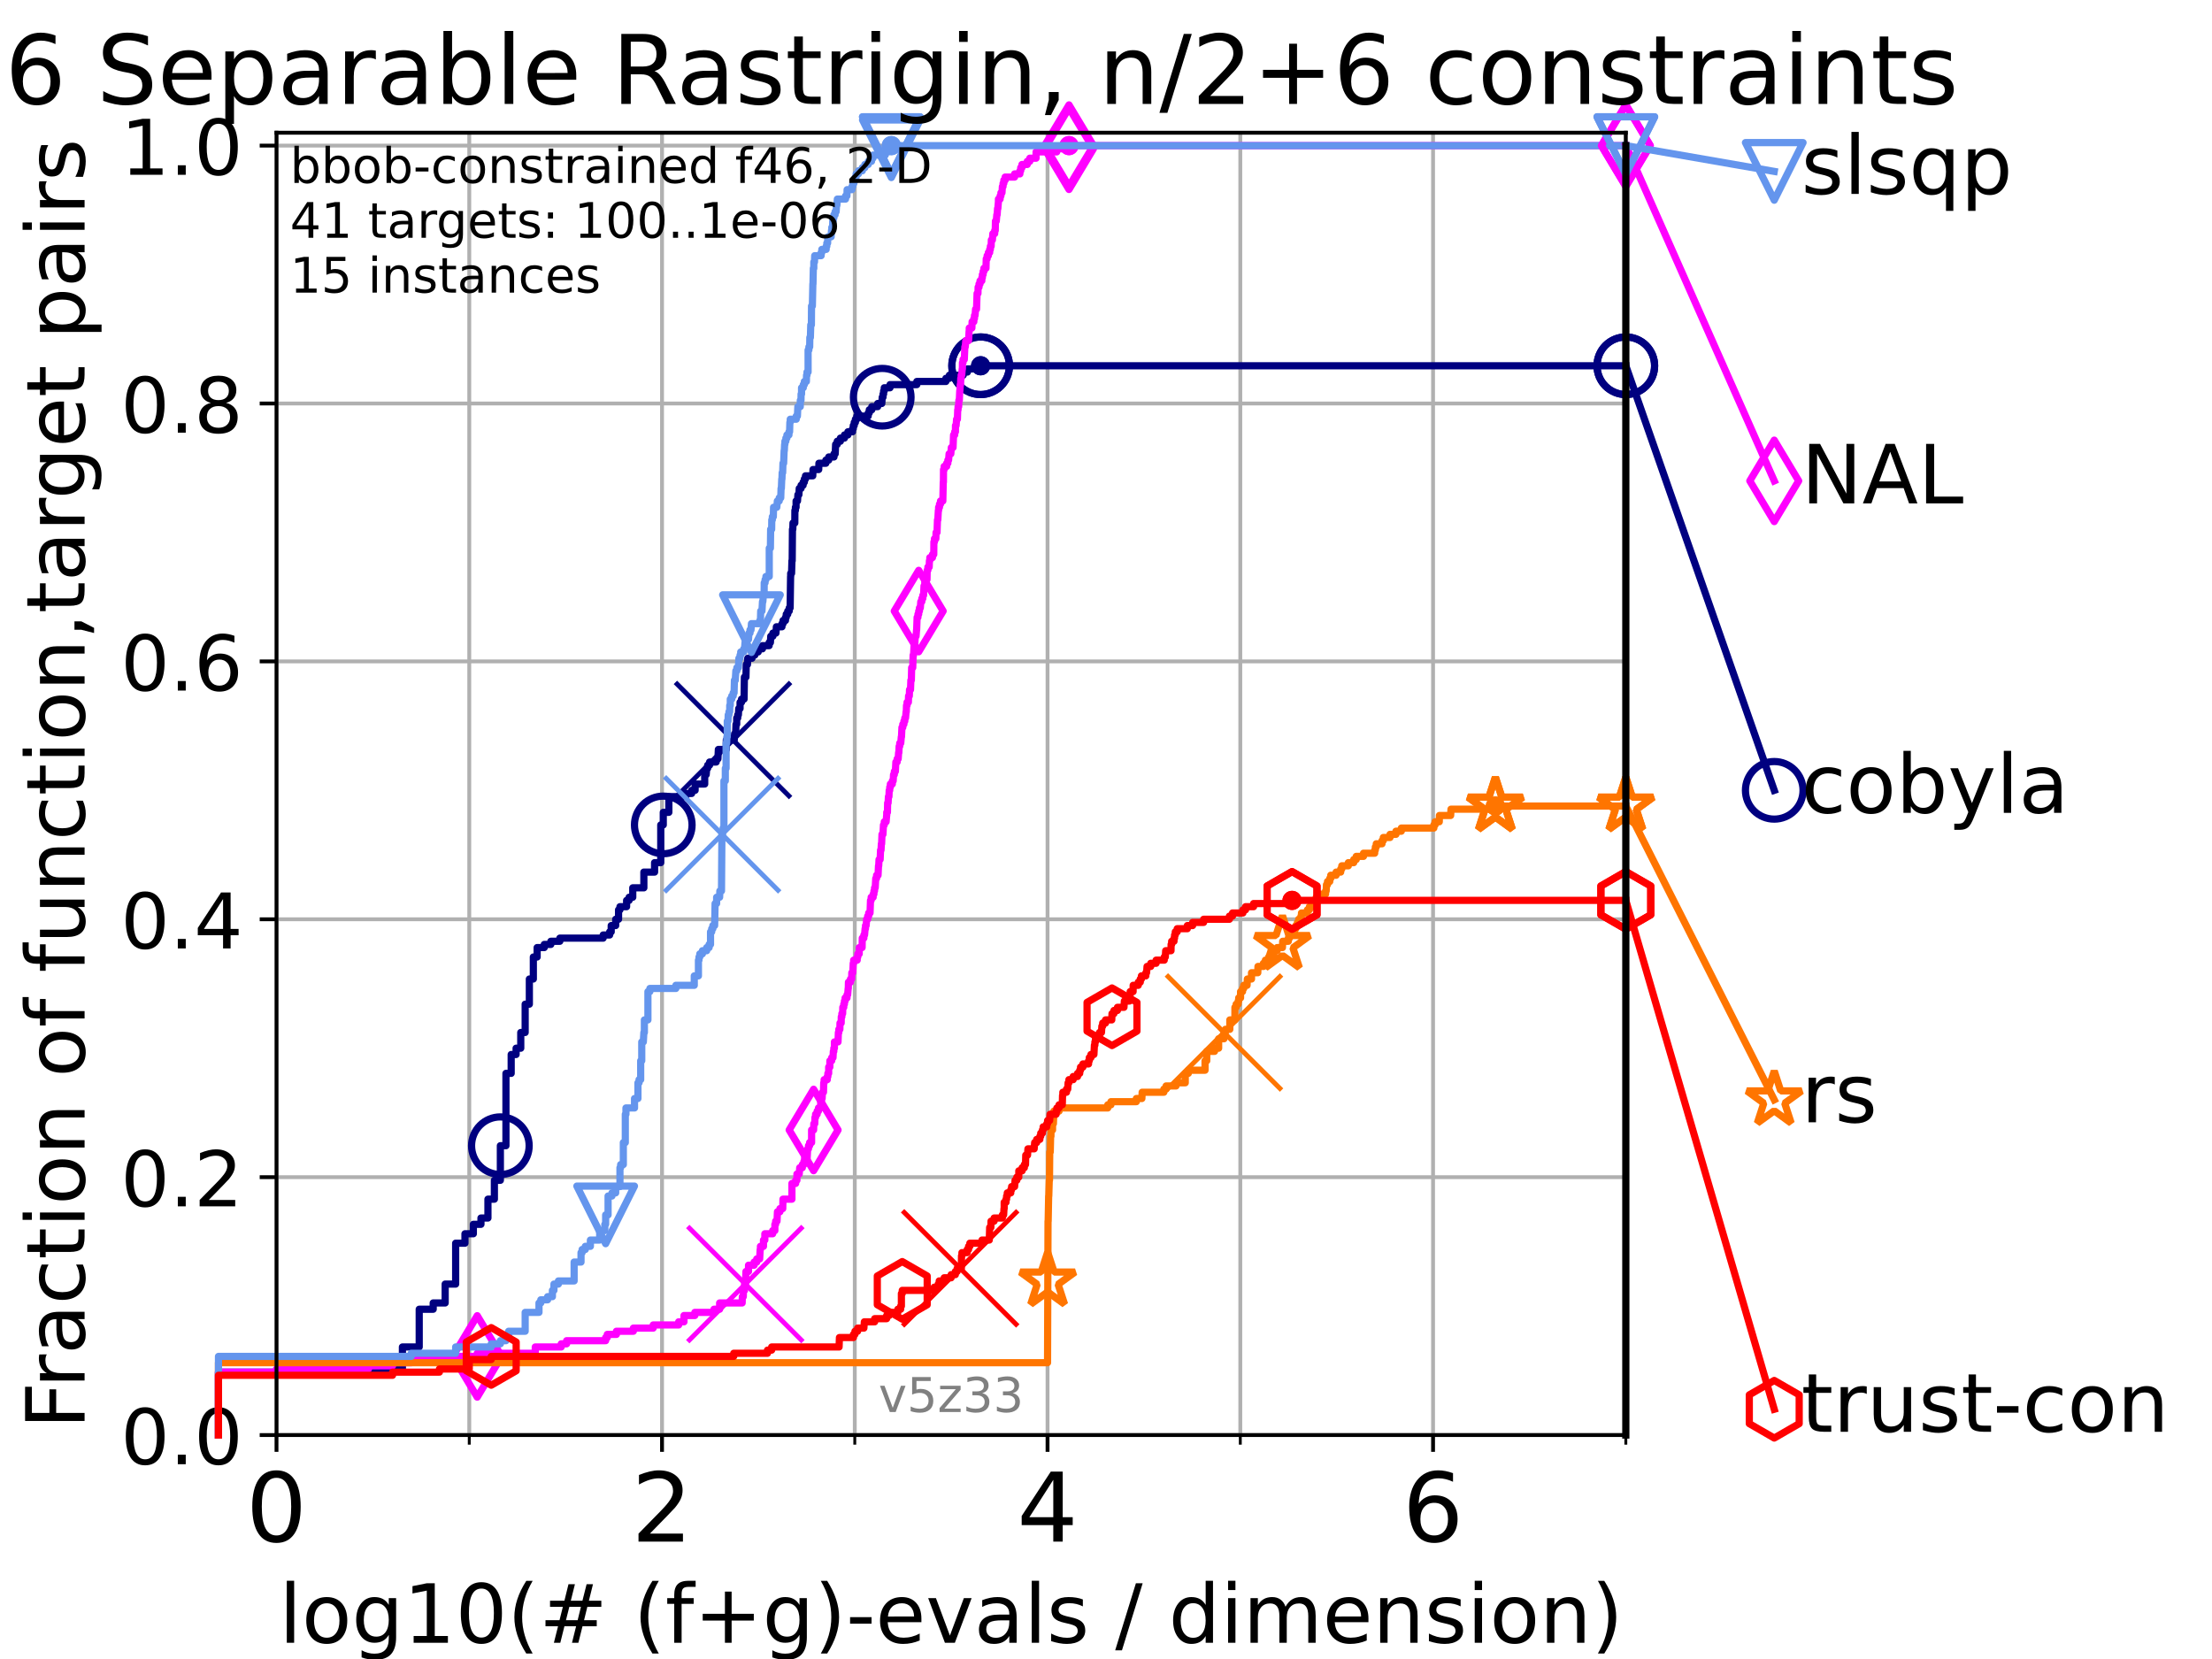 <?xml version="1.0" encoding="utf-8" standalone="no"?>
<!DOCTYPE svg PUBLIC "-//W3C//DTD SVG 1.1//EN"
  "http://www.w3.org/Graphics/SVG/1.1/DTD/svg11.dtd">
<!-- Created with matplotlib (https://matplotlib.org/) -->
<svg height="345.6pt" version="1.1" viewBox="0 0 460.8 345.6" width="460.8pt" xmlns="http://www.w3.org/2000/svg" xmlns:xlink="http://www.w3.org/1999/xlink">
 <defs>
  <style type="text/css">*{stroke-linecap:butt;stroke-linejoin:round;}</style>
 </defs>
 <g id="figure_1">
  <g id="patch_1">
   <path d="M 0 345.6 
L 460.8 345.6 
L 460.8 0 
L 0 0 
z
" style="fill:#ffffff;"/>
  </g>
  <g id="axes_1">
   <g id="patch_2">
    <path d="M 57.6 298.944 
L 338.688 298.944 
L 338.688 27.648 
L 57.6 27.648 
z
" style="fill:#ffffff;"/>
   </g>
   <g id="matplotlib.axis_1">
    <g id="xtick_1">
     <g id="line2d_1">
      <path clip-path="url(#p2c049f4f21)" d="M 57.6 298.944 
L 57.6 27.648 
" style="fill:none;stroke:#b0b0b0;stroke-linecap:square;stroke-width:0.8;"/>
     </g>
     <g id="line2d_2">
      <defs>
       <path d="M 0 0 
L 0 3.5 
" id="m9047ded132" style="stroke:#000000;stroke-width:0.8;"/>
      </defs>
      <g>
       <use style="stroke:#000000;stroke-width:0.8;" x="57.6" xlink:href="#m9047ded132" y="298.944"/>
      </g>
     </g>
     <g id="text_1">
      <!-- 0 -->
      <g transform="translate(51.237 321.141)scale(0.2 -0.2)">
       <defs>
        <path d="M 31.781 66.406 
Q 24.172 66.406 20.328 58.906 
Q 16.5 51.422 16.5 36.375 
Q 16.5 21.391 20.328 13.891 
Q 24.172 6.391 31.781 6.391 
Q 39.453 6.391 43.281 13.891 
Q 47.125 21.391 47.125 36.375 
Q 47.125 51.422 43.281 58.906 
Q 39.453 66.406 31.781 66.406 
z
M 31.781 74.219 
Q 44.047 74.219 50.516 64.516 
Q 56.984 54.828 56.984 36.375 
Q 56.984 17.969 50.516 8.266 
Q 44.047 -1.422 31.781 -1.422 
Q 19.531 -1.422 13.062 8.266 
Q 6.594 17.969 6.594 36.375 
Q 6.594 54.828 13.062 64.516 
Q 19.531 74.219 31.781 74.219 
z
" id="DejaVuSans-48"/>
       </defs>
       <use xlink:href="#DejaVuSans-48"/>
      </g>
     </g>
    </g>
    <g id="xtick_2">
     <g id="line2d_3">
      <path clip-path="url(#p2c049f4f21)" d="M 137.911 298.944 
L 137.911 27.648 
" style="fill:none;stroke:#b0b0b0;stroke-linecap:square;stroke-width:0.8;"/>
     </g>
     <g id="line2d_4">
      <g>
       <use style="stroke:#000000;stroke-width:0.8;" x="137.911" xlink:href="#m9047ded132" y="298.944"/>
      </g>
     </g>
     <g id="text_2">
      <!-- 2 -->
      <g transform="translate(131.548 321.141)scale(0.2 -0.2)">
       <defs>
        <path d="M 19.188 8.297 
L 53.609 8.297 
L 53.609 0 
L 7.328 0 
L 7.328 8.297 
Q 12.938 14.109 22.625 23.891 
Q 32.328 33.688 34.812 36.531 
Q 39.547 41.844 41.422 45.531 
Q 43.312 49.219 43.312 52.781 
Q 43.312 58.594 39.234 62.25 
Q 35.156 65.922 28.609 65.922 
Q 23.969 65.922 18.812 64.312 
Q 13.672 62.703 7.812 59.422 
L 7.812 69.391 
Q 13.766 71.781 18.938 73 
Q 24.125 74.219 28.422 74.219 
Q 39.75 74.219 46.484 68.547 
Q 53.219 62.891 53.219 53.422 
Q 53.219 48.922 51.531 44.891 
Q 49.859 40.875 45.406 35.406 
Q 44.188 33.984 37.641 27.219 
Q 31.109 20.453 19.188 8.297 
z
" id="DejaVuSans-50"/>
       </defs>
       <use xlink:href="#DejaVuSans-50"/>
      </g>
     </g>
    </g>
    <g id="xtick_3">
     <g id="line2d_5">
      <path clip-path="url(#p2c049f4f21)" d="M 218.222 298.944 
L 218.222 27.648 
" style="fill:none;stroke:#b0b0b0;stroke-linecap:square;stroke-width:0.8;"/>
     </g>
     <g id="line2d_6">
      <g>
       <use style="stroke:#000000;stroke-width:0.8;" x="218.222" xlink:href="#m9047ded132" y="298.944"/>
      </g>
     </g>
     <g id="text_3">
      <!-- 4 -->
      <g transform="translate(211.859 321.141)scale(0.2 -0.2)">
       <defs>
        <path d="M 37.797 64.312 
L 12.891 25.391 
L 37.797 25.391 
z
M 35.203 72.906 
L 47.609 72.906 
L 47.609 25.391 
L 58.016 25.391 
L 58.016 17.188 
L 47.609 17.188 
L 47.609 0 
L 37.797 0 
L 37.797 17.188 
L 4.891 17.188 
L 4.891 26.703 
z
" id="DejaVuSans-52"/>
       </defs>
       <use xlink:href="#DejaVuSans-52"/>
      </g>
     </g>
    </g>
    <g id="xtick_4">
     <g id="line2d_7">
      <path clip-path="url(#p2c049f4f21)" d="M 298.533 298.944 
L 298.533 27.648 
" style="fill:none;stroke:#b0b0b0;stroke-linecap:square;stroke-width:0.8;"/>
     </g>
     <g id="line2d_8">
      <g>
       <use style="stroke:#000000;stroke-width:0.8;" x="298.533" xlink:href="#m9047ded132" y="298.944"/>
      </g>
     </g>
     <g id="text_4">
      <!-- 6 -->
      <g transform="translate(292.17 321.141)scale(0.2 -0.2)">
       <defs>
        <path d="M 33.016 40.375 
Q 26.375 40.375 22.484 35.828 
Q 18.609 31.297 18.609 23.391 
Q 18.609 15.531 22.484 10.953 
Q 26.375 6.391 33.016 6.391 
Q 39.656 6.391 43.531 10.953 
Q 47.406 15.531 47.406 23.391 
Q 47.406 31.297 43.531 35.828 
Q 39.656 40.375 33.016 40.375 
z
M 52.594 71.297 
L 52.594 62.312 
Q 48.875 64.062 45.094 64.984 
Q 41.312 65.922 37.594 65.922 
Q 27.828 65.922 22.672 59.328 
Q 17.531 52.734 16.797 39.406 
Q 19.672 43.656 24.016 45.922 
Q 28.375 48.188 33.594 48.188 
Q 44.578 48.188 50.953 41.516 
Q 57.328 34.859 57.328 23.391 
Q 57.328 12.156 50.688 5.359 
Q 44.047 -1.422 33.016 -1.422 
Q 20.359 -1.422 13.672 8.266 
Q 6.984 17.969 6.984 36.375 
Q 6.984 53.656 15.188 63.938 
Q 23.391 74.219 37.203 74.219 
Q 40.922 74.219 44.703 73.484 
Q 48.484 72.75 52.594 71.297 
z
" id="DejaVuSans-54"/>
       </defs>
       <use xlink:href="#DejaVuSans-54"/>
      </g>
     </g>
    </g>
    <g id="xtick_5">
     <g id="line2d_9">
      <path clip-path="url(#p2c049f4f21)" d="M 97.755 298.944 
L 97.755 27.648 
" style="fill:none;stroke:#b0b0b0;stroke-linecap:square;stroke-width:0.8;"/>
     </g>
     <g id="line2d_10">
      <defs>
       <path d="M 0 0 
L 0 2 
" id="ma587697aec" style="stroke:#000000;stroke-width:0.6;"/>
      </defs>
      <g>
       <use style="stroke:#000000;stroke-width:0.6;" x="97.755" xlink:href="#ma587697aec" y="298.944"/>
      </g>
     </g>
    </g>
    <g id="xtick_6">
     <g id="line2d_11">
      <path clip-path="url(#p2c049f4f21)" d="M 178.066 298.944 
L 178.066 27.648 
" style="fill:none;stroke:#b0b0b0;stroke-linecap:square;stroke-width:0.8;"/>
     </g>
     <g id="line2d_12">
      <g>
       <use style="stroke:#000000;stroke-width:0.6;" x="178.066" xlink:href="#ma587697aec" y="298.944"/>
      </g>
     </g>
    </g>
    <g id="xtick_7">
     <g id="line2d_13">
      <path clip-path="url(#p2c049f4f21)" d="M 258.377 298.944 
L 258.377 27.648 
" style="fill:none;stroke:#b0b0b0;stroke-linecap:square;stroke-width:0.8;"/>
     </g>
     <g id="line2d_14">
      <g>
       <use style="stroke:#000000;stroke-width:0.6;" x="258.377" xlink:href="#ma587697aec" y="298.944"/>
      </g>
     </g>
    </g>
    <g id="xtick_8">
     <g id="line2d_15">
      <path clip-path="url(#p2c049f4f21)" d="M 338.688 298.944 
L 338.688 27.648 
" style="fill:none;stroke:#b0b0b0;stroke-linecap:square;stroke-width:0.8;"/>
     </g>
     <g id="line2d_16">
      <g>
       <use style="stroke:#000000;stroke-width:0.6;" x="338.688" xlink:href="#ma587697aec" y="298.944"/>
      </g>
     </g>
    </g>
    <g id="text_5">
     <!-- log10(# (f+g)-evals / dimension) -->
     <g transform="translate(58.145 342.218)scale(0.17 -0.17)">
      <defs>
       <path d="M 9.422 75.984 
L 18.406 75.984 
L 18.406 0 
L 9.422 0 
z
" id="DejaVuSans-108"/>
       <path d="M 30.609 48.391 
Q 23.391 48.391 19.188 42.75 
Q 14.984 37.109 14.984 27.297 
Q 14.984 17.484 19.156 11.844 
Q 23.344 6.203 30.609 6.203 
Q 37.797 6.203 41.984 11.859 
Q 46.188 17.531 46.188 27.297 
Q 46.188 37.016 41.984 42.703 
Q 37.797 48.391 30.609 48.391 
z
M 30.609 56 
Q 42.328 56 49.016 48.375 
Q 55.719 40.766 55.719 27.297 
Q 55.719 13.875 49.016 6.219 
Q 42.328 -1.422 30.609 -1.422 
Q 18.844 -1.422 12.172 6.219 
Q 5.516 13.875 5.516 27.297 
Q 5.516 40.766 12.172 48.375 
Q 18.844 56 30.609 56 
z
" id="DejaVuSans-111"/>
       <path d="M 45.406 27.984 
Q 45.406 37.75 41.375 43.109 
Q 37.359 48.484 30.078 48.484 
Q 22.859 48.484 18.828 43.109 
Q 14.797 37.75 14.797 27.984 
Q 14.797 18.266 18.828 12.891 
Q 22.859 7.516 30.078 7.516 
Q 37.359 7.516 41.375 12.891 
Q 45.406 18.266 45.406 27.984 
z
M 54.391 6.781 
Q 54.391 -7.172 48.188 -13.984 
Q 42 -20.797 29.203 -20.797 
Q 24.469 -20.797 20.266 -20.094 
Q 16.062 -19.391 12.109 -17.922 
L 12.109 -9.188 
Q 16.062 -11.328 19.922 -12.344 
Q 23.781 -13.375 27.781 -13.375 
Q 36.625 -13.375 41.016 -8.766 
Q 45.406 -4.156 45.406 5.172 
L 45.406 9.625 
Q 42.625 4.781 38.281 2.391 
Q 33.938 0 27.875 0 
Q 17.828 0 11.672 7.656 
Q 5.516 15.328 5.516 27.984 
Q 5.516 40.672 11.672 48.328 
Q 17.828 56 27.875 56 
Q 33.938 56 38.281 53.609 
Q 42.625 51.219 45.406 46.391 
L 45.406 54.688 
L 54.391 54.688 
z
" id="DejaVuSans-103"/>
       <path d="M 12.406 8.297 
L 28.516 8.297 
L 28.516 63.922 
L 10.984 60.406 
L 10.984 69.391 
L 28.422 72.906 
L 38.281 72.906 
L 38.281 8.297 
L 54.391 8.297 
L 54.391 0 
L 12.406 0 
z
" id="DejaVuSans-49"/>
       <path d="M 31 75.875 
Q 24.469 64.656 21.281 53.656 
Q 18.109 42.672 18.109 31.391 
Q 18.109 20.125 21.312 9.062 
Q 24.516 -2 31 -13.188 
L 23.188 -13.188 
Q 15.875 -1.703 12.234 9.375 
Q 8.594 20.453 8.594 31.391 
Q 8.594 42.281 12.203 53.312 
Q 15.828 64.359 23.188 75.875 
z
" id="DejaVuSans-40"/>
       <path d="M 51.125 44 
L 36.922 44 
L 32.812 27.688 
L 47.125 27.688 
z
M 43.797 71.781 
L 38.719 51.516 
L 52.984 51.516 
L 58.109 71.781 
L 65.922 71.781 
L 60.891 51.516 
L 76.125 51.516 
L 76.125 44 
L 58.984 44 
L 54.984 27.688 
L 70.516 27.688 
L 70.516 20.219 
L 53.078 20.219 
L 48 0 
L 40.188 0 
L 45.219 20.219 
L 30.906 20.219 
L 25.875 0 
L 18.016 0 
L 23.094 20.219 
L 7.719 20.219 
L 7.719 27.688 
L 24.906 27.688 
L 29 44 
L 13.281 44 
L 13.281 51.516 
L 30.906 51.516 
L 35.891 71.781 
z
" id="DejaVuSans-35"/>
       <path id="DejaVuSans-32"/>
       <path d="M 37.109 75.984 
L 37.109 68.5 
L 28.516 68.5 
Q 23.688 68.5 21.797 66.547 
Q 19.922 64.594 19.922 59.516 
L 19.922 54.688 
L 34.719 54.688 
L 34.719 47.703 
L 19.922 47.703 
L 19.922 0 
L 10.891 0 
L 10.891 47.703 
L 2.297 47.703 
L 2.297 54.688 
L 10.891 54.688 
L 10.891 58.5 
Q 10.891 67.625 15.141 71.797 
Q 19.391 75.984 28.609 75.984 
z
" id="DejaVuSans-102"/>
       <path d="M 46 62.703 
L 46 35.5 
L 73.188 35.5 
L 73.188 27.203 
L 46 27.203 
L 46 0 
L 37.797 0 
L 37.797 27.203 
L 10.594 27.203 
L 10.594 35.5 
L 37.797 35.5 
L 37.797 62.703 
z
" id="DejaVuSans-43"/>
       <path d="M 8.016 75.875 
L 15.828 75.875 
Q 23.141 64.359 26.781 53.312 
Q 30.422 42.281 30.422 31.391 
Q 30.422 20.453 26.781 9.375 
Q 23.141 -1.703 15.828 -13.188 
L 8.016 -13.188 
Q 14.5 -2 17.703 9.062 
Q 20.906 20.125 20.906 31.391 
Q 20.906 42.672 17.703 53.656 
Q 14.5 64.656 8.016 75.875 
z
" id="DejaVuSans-41"/>
       <path d="M 4.891 31.391 
L 31.203 31.391 
L 31.203 23.391 
L 4.891 23.391 
z
" id="DejaVuSans-45"/>
       <path d="M 56.203 29.594 
L 56.203 25.203 
L 14.891 25.203 
Q 15.484 15.922 20.484 11.062 
Q 25.484 6.203 34.422 6.203 
Q 39.594 6.203 44.453 7.469 
Q 49.312 8.734 54.109 11.281 
L 54.109 2.781 
Q 49.266 0.734 44.188 -0.344 
Q 39.109 -1.422 33.891 -1.422 
Q 20.797 -1.422 13.156 6.188 
Q 5.516 13.812 5.516 26.812 
Q 5.516 40.234 12.766 48.109 
Q 20.016 56 32.328 56 
Q 43.359 56 49.781 48.891 
Q 56.203 41.797 56.203 29.594 
z
M 47.219 32.234 
Q 47.125 39.594 43.094 43.984 
Q 39.062 48.391 32.422 48.391 
Q 24.906 48.391 20.391 44.141 
Q 15.875 39.891 15.188 32.172 
z
" id="DejaVuSans-101"/>
       <path d="M 2.984 54.688 
L 12.5 54.688 
L 29.594 8.797 
L 46.688 54.688 
L 56.203 54.688 
L 35.688 0 
L 23.484 0 
z
" id="DejaVuSans-118"/>
       <path d="M 34.281 27.484 
Q 23.391 27.484 19.188 25 
Q 14.984 22.516 14.984 16.5 
Q 14.984 11.719 18.141 8.906 
Q 21.297 6.109 26.703 6.109 
Q 34.188 6.109 38.703 11.406 
Q 43.219 16.703 43.219 25.484 
L 43.219 27.484 
z
M 52.203 31.203 
L 52.203 0 
L 43.219 0 
L 43.219 8.297 
Q 40.141 3.328 35.547 0.953 
Q 30.953 -1.422 24.312 -1.422 
Q 15.922 -1.422 10.953 3.297 
Q 6 8.016 6 15.922 
Q 6 25.141 12.172 29.828 
Q 18.359 34.516 30.609 34.516 
L 43.219 34.516 
L 43.219 35.406 
Q 43.219 41.609 39.141 45 
Q 35.062 48.391 27.688 48.391 
Q 23 48.391 18.547 47.266 
Q 14.109 46.141 10.016 43.891 
L 10.016 52.203 
Q 14.938 54.109 19.578 55.047 
Q 24.219 56 28.609 56 
Q 40.484 56 46.344 49.844 
Q 52.203 43.703 52.203 31.203 
z
" id="DejaVuSans-97"/>
       <path d="M 44.281 53.078 
L 44.281 44.578 
Q 40.484 46.531 36.375 47.5 
Q 32.281 48.484 27.875 48.484 
Q 21.188 48.484 17.844 46.438 
Q 14.5 44.391 14.5 40.281 
Q 14.5 37.156 16.891 35.375 
Q 19.281 33.594 26.516 31.984 
L 29.594 31.297 
Q 39.156 29.25 43.188 25.516 
Q 47.219 21.781 47.219 15.094 
Q 47.219 7.469 41.188 3.016 
Q 35.156 -1.422 24.609 -1.422 
Q 20.219 -1.422 15.453 -0.562 
Q 10.688 0.297 5.422 2 
L 5.422 11.281 
Q 10.406 8.688 15.234 7.391 
Q 20.062 6.109 24.812 6.109 
Q 31.156 6.109 34.562 8.281 
Q 37.984 10.453 37.984 14.406 
Q 37.984 18.062 35.516 20.016 
Q 33.062 21.969 24.703 23.781 
L 21.578 24.516 
Q 13.234 26.266 9.516 29.906 
Q 5.812 33.547 5.812 39.891 
Q 5.812 47.609 11.281 51.797 
Q 16.75 56 26.812 56 
Q 31.781 56 36.172 55.266 
Q 40.578 54.547 44.281 53.078 
z
" id="DejaVuSans-115"/>
       <path d="M 25.391 72.906 
L 33.688 72.906 
L 8.297 -9.281 
L 0 -9.281 
z
" id="DejaVuSans-47"/>
       <path d="M 45.406 46.391 
L 45.406 75.984 
L 54.391 75.984 
L 54.391 0 
L 45.406 0 
L 45.406 8.203 
Q 42.578 3.328 38.25 0.953 
Q 33.938 -1.422 27.875 -1.422 
Q 17.969 -1.422 11.734 6.484 
Q 5.516 14.406 5.516 27.297 
Q 5.516 40.188 11.734 48.094 
Q 17.969 56 27.875 56 
Q 33.938 56 38.25 53.625 
Q 42.578 51.266 45.406 46.391 
z
M 14.797 27.297 
Q 14.797 17.391 18.875 11.75 
Q 22.953 6.109 30.078 6.109 
Q 37.203 6.109 41.297 11.75 
Q 45.406 17.391 45.406 27.297 
Q 45.406 37.203 41.297 42.844 
Q 37.203 48.484 30.078 48.484 
Q 22.953 48.484 18.875 42.844 
Q 14.797 37.203 14.797 27.297 
z
" id="DejaVuSans-100"/>
       <path d="M 9.422 54.688 
L 18.406 54.688 
L 18.406 0 
L 9.422 0 
z
M 9.422 75.984 
L 18.406 75.984 
L 18.406 64.594 
L 9.422 64.594 
z
" id="DejaVuSans-105"/>
       <path d="M 52 44.188 
Q 55.375 50.25 60.062 53.125 
Q 64.75 56 71.094 56 
Q 79.641 56 84.281 50.016 
Q 88.922 44.047 88.922 33.016 
L 88.922 0 
L 79.891 0 
L 79.891 32.719 
Q 79.891 40.578 77.094 44.375 
Q 74.312 48.188 68.609 48.188 
Q 61.625 48.188 57.562 43.547 
Q 53.516 38.922 53.516 30.906 
L 53.516 0 
L 44.484 0 
L 44.484 32.719 
Q 44.484 40.625 41.703 44.406 
Q 38.922 48.188 33.109 48.188 
Q 26.219 48.188 22.156 43.531 
Q 18.109 38.875 18.109 30.906 
L 18.109 0 
L 9.078 0 
L 9.078 54.688 
L 18.109 54.688 
L 18.109 46.188 
Q 21.188 51.219 25.484 53.609 
Q 29.781 56 35.688 56 
Q 41.656 56 45.828 52.969 
Q 50 49.953 52 44.188 
z
" id="DejaVuSans-109"/>
       <path d="M 54.891 33.016 
L 54.891 0 
L 45.906 0 
L 45.906 32.719 
Q 45.906 40.484 42.875 44.328 
Q 39.844 48.188 33.797 48.188 
Q 26.516 48.188 22.312 43.547 
Q 18.109 38.922 18.109 30.906 
L 18.109 0 
L 9.078 0 
L 9.078 54.688 
L 18.109 54.688 
L 18.109 46.188 
Q 21.344 51.125 25.703 53.562 
Q 30.078 56 35.797 56 
Q 45.219 56 50.047 50.172 
Q 54.891 44.344 54.891 33.016 
z
" id="DejaVuSans-110"/>
      </defs>
      <use xlink:href="#DejaVuSans-108"/>
      <use x="27.783" xlink:href="#DejaVuSans-111"/>
      <use x="88.965" xlink:href="#DejaVuSans-103"/>
      <use x="152.441" xlink:href="#DejaVuSans-49"/>
      <use x="216.064" xlink:href="#DejaVuSans-48"/>
      <use x="279.688" xlink:href="#DejaVuSans-40"/>
      <use x="318.701" xlink:href="#DejaVuSans-35"/>
      <use x="402.49" xlink:href="#DejaVuSans-32"/>
      <use x="434.277" xlink:href="#DejaVuSans-40"/>
      <use x="473.291" xlink:href="#DejaVuSans-102"/>
      <use x="508.496" xlink:href="#DejaVuSans-43"/>
      <use x="592.285" xlink:href="#DejaVuSans-103"/>
      <use x="655.762" xlink:href="#DejaVuSans-41"/>
      <use x="694.775" xlink:href="#DejaVuSans-45"/>
      <use x="730.859" xlink:href="#DejaVuSans-101"/>
      <use x="792.383" xlink:href="#DejaVuSans-118"/>
      <use x="851.562" xlink:href="#DejaVuSans-97"/>
      <use x="912.842" xlink:href="#DejaVuSans-108"/>
      <use x="940.625" xlink:href="#DejaVuSans-115"/>
      <use x="992.725" xlink:href="#DejaVuSans-32"/>
      <use x="1024.512" xlink:href="#DejaVuSans-47"/>
      <use x="1058.203" xlink:href="#DejaVuSans-32"/>
      <use x="1089.99" xlink:href="#DejaVuSans-100"/>
      <use x="1153.467" xlink:href="#DejaVuSans-105"/>
      <use x="1181.25" xlink:href="#DejaVuSans-109"/>
      <use x="1278.662" xlink:href="#DejaVuSans-101"/>
      <use x="1340.186" xlink:href="#DejaVuSans-110"/>
      <use x="1403.564" xlink:href="#DejaVuSans-115"/>
      <use x="1455.664" xlink:href="#DejaVuSans-105"/>
      <use x="1483.447" xlink:href="#DejaVuSans-111"/>
      <use x="1544.629" xlink:href="#DejaVuSans-110"/>
      <use x="1608.008" xlink:href="#DejaVuSans-41"/>
     </g>
    </g>
   </g>
   <g id="matplotlib.axis_2">
    <g id="ytick_1">
     <g id="line2d_17">
      <path clip-path="url(#p2c049f4f21)" d="M 57.6 298.944 
L 338.688 298.944 
" style="fill:none;stroke:#b0b0b0;stroke-linecap:square;stroke-width:0.8;"/>
     </g>
     <g id="line2d_18">
      <defs>
       <path d="M 0 0 
L -3.5 0 
" id="m4519357179" style="stroke:#000000;stroke-width:0.8;"/>
      </defs>
      <g>
       <use style="stroke:#000000;stroke-width:0.8;" x="57.6" xlink:href="#m4519357179" y="298.944"/>
      </g>
     </g>
     <g id="text_6">
      <!-- 0.0 -->
      <g transform="translate(25.155 305.023)scale(0.16 -0.16)">
       <defs>
        <path d="M 10.688 12.406 
L 21 12.406 
L 21 0 
L 10.688 0 
z
" id="DejaVuSans-46"/>
       </defs>
       <use xlink:href="#DejaVuSans-48"/>
       <use x="63.623" xlink:href="#DejaVuSans-46"/>
       <use x="95.41" xlink:href="#DejaVuSans-48"/>
      </g>
     </g>
    </g>
    <g id="ytick_2">
     <g id="line2d_19">
      <path clip-path="url(#p2c049f4f21)" d="M 57.6 245.222 
L 338.688 245.222 
" style="fill:none;stroke:#b0b0b0;stroke-linecap:square;stroke-width:0.8;"/>
     </g>
     <g id="line2d_20">
      <g>
       <use style="stroke:#000000;stroke-width:0.8;" x="57.6" xlink:href="#m4519357179" y="245.222"/>
      </g>
     </g>
     <g id="text_7">
      <!-- 0.2 -->
      <g transform="translate(25.155 251.301)scale(0.16 -0.16)">
       <use xlink:href="#DejaVuSans-48"/>
       <use x="63.623" xlink:href="#DejaVuSans-46"/>
       <use x="95.41" xlink:href="#DejaVuSans-50"/>
      </g>
     </g>
    </g>
    <g id="ytick_3">
     <g id="line2d_21">
      <path clip-path="url(#p2c049f4f21)" d="M 57.6 191.5 
L 338.688 191.5 
" style="fill:none;stroke:#b0b0b0;stroke-linecap:square;stroke-width:0.8;"/>
     </g>
     <g id="line2d_22">
      <g>
       <use style="stroke:#000000;stroke-width:0.8;" x="57.6" xlink:href="#m4519357179" y="191.5"/>
      </g>
     </g>
     <g id="text_8">
      <!-- 0.4 -->
      <g transform="translate(25.155 197.579)scale(0.16 -0.16)">
       <use xlink:href="#DejaVuSans-48"/>
       <use x="63.623" xlink:href="#DejaVuSans-46"/>
       <use x="95.41" xlink:href="#DejaVuSans-52"/>
      </g>
     </g>
    </g>
    <g id="ytick_4">
     <g id="line2d_23">
      <path clip-path="url(#p2c049f4f21)" d="M 57.6 137.778 
L 338.688 137.778 
" style="fill:none;stroke:#b0b0b0;stroke-linecap:square;stroke-width:0.8;"/>
     </g>
     <g id="line2d_24">
      <g>
       <use style="stroke:#000000;stroke-width:0.8;" x="57.6" xlink:href="#m4519357179" y="137.778"/>
      </g>
     </g>
     <g id="text_9">
      <!-- 0.6 -->
      <g transform="translate(25.155 143.857)scale(0.16 -0.16)">
       <use xlink:href="#DejaVuSans-48"/>
       <use x="63.623" xlink:href="#DejaVuSans-46"/>
       <use x="95.41" xlink:href="#DejaVuSans-54"/>
      </g>
     </g>
    </g>
    <g id="ytick_5">
     <g id="line2d_25">
      <path clip-path="url(#p2c049f4f21)" d="M 57.6 84.056 
L 338.688 84.056 
" style="fill:none;stroke:#b0b0b0;stroke-linecap:square;stroke-width:0.8;"/>
     </g>
     <g id="line2d_26">
      <g>
       <use style="stroke:#000000;stroke-width:0.8;" x="57.6" xlink:href="#m4519357179" y="84.056"/>
      </g>
     </g>
     <g id="text_10">
      <!-- 0.8 -->
      <g transform="translate(25.155 90.135)scale(0.16 -0.16)">
       <defs>
        <path d="M 31.781 34.625 
Q 24.75 34.625 20.719 30.859 
Q 16.703 27.094 16.703 20.516 
Q 16.703 13.922 20.719 10.156 
Q 24.75 6.391 31.781 6.391 
Q 38.812 6.391 42.859 10.172 
Q 46.922 13.969 46.922 20.516 
Q 46.922 27.094 42.891 30.859 
Q 38.875 34.625 31.781 34.625 
z
M 21.922 38.812 
Q 15.578 40.375 12.031 44.719 
Q 8.5 49.078 8.5 55.328 
Q 8.5 64.062 14.719 69.141 
Q 20.953 74.219 31.781 74.219 
Q 42.672 74.219 48.875 69.141 
Q 55.078 64.062 55.078 55.328 
Q 55.078 49.078 51.531 44.719 
Q 48 40.375 41.703 38.812 
Q 48.828 37.156 52.797 32.312 
Q 56.781 27.484 56.781 20.516 
Q 56.781 9.906 50.312 4.234 
Q 43.844 -1.422 31.781 -1.422 
Q 19.734 -1.422 13.25 4.234 
Q 6.781 9.906 6.781 20.516 
Q 6.781 27.484 10.781 32.312 
Q 14.797 37.156 21.922 38.812 
z
M 18.312 54.391 
Q 18.312 48.734 21.844 45.562 
Q 25.391 42.391 31.781 42.391 
Q 38.141 42.391 41.719 45.562 
Q 45.312 48.734 45.312 54.391 
Q 45.312 60.062 41.719 63.234 
Q 38.141 66.406 31.781 66.406 
Q 25.391 66.406 21.844 63.234 
Q 18.312 60.062 18.312 54.391 
z
" id="DejaVuSans-56"/>
       </defs>
       <use xlink:href="#DejaVuSans-48"/>
       <use x="63.623" xlink:href="#DejaVuSans-46"/>
       <use x="95.41" xlink:href="#DejaVuSans-56"/>
      </g>
     </g>
    </g>
    <g id="ytick_6">
     <g id="line2d_27">
      <path clip-path="url(#p2c049f4f21)" d="M 57.6 30.334 
L 338.688 30.334 
" style="fill:none;stroke:#b0b0b0;stroke-linecap:square;stroke-width:0.8;"/>
     </g>
     <g id="line2d_28">
      <g>
       <use style="stroke:#000000;stroke-width:0.8;" x="57.6" xlink:href="#m4519357179" y="30.334"/>
      </g>
     </g>
     <g id="text_11">
      <!-- 1.0 -->
      <g transform="translate(25.155 36.413)scale(0.16 -0.16)">
       <use xlink:href="#DejaVuSans-49"/>
       <use x="63.623" xlink:href="#DejaVuSans-46"/>
       <use x="95.41" xlink:href="#DejaVuSans-48"/>
      </g>
     </g>
    </g>
    <g id="text_12">
     <!-- Fraction of function,target pairs -->
     <g transform="translate(17.62 297.681)rotate(-90)scale(0.17 -0.17)">
      <defs>
       <path d="M 9.812 72.906 
L 51.703 72.906 
L 51.703 64.594 
L 19.672 64.594 
L 19.672 43.109 
L 48.578 43.109 
L 48.578 34.812 
L 19.672 34.812 
L 19.672 0 
L 9.812 0 
z
" id="DejaVuSans-70"/>
       <path d="M 41.109 46.297 
Q 39.594 47.172 37.812 47.578 
Q 36.031 48 33.891 48 
Q 26.266 48 22.188 43.047 
Q 18.109 38.094 18.109 28.812 
L 18.109 0 
L 9.078 0 
L 9.078 54.688 
L 18.109 54.688 
L 18.109 46.188 
Q 20.953 51.172 25.484 53.578 
Q 30.031 56 36.531 56 
Q 37.453 56 38.578 55.875 
Q 39.703 55.766 41.062 55.516 
z
" id="DejaVuSans-114"/>
       <path d="M 48.781 52.594 
L 48.781 44.188 
Q 44.969 46.297 41.141 47.344 
Q 37.312 48.391 33.406 48.391 
Q 24.656 48.391 19.812 42.844 
Q 14.984 37.312 14.984 27.297 
Q 14.984 17.281 19.812 11.734 
Q 24.656 6.203 33.406 6.203 
Q 37.312 6.203 41.141 7.25 
Q 44.969 8.297 48.781 10.406 
L 48.781 2.094 
Q 45.016 0.344 40.984 -0.531 
Q 36.969 -1.422 32.422 -1.422 
Q 20.062 -1.422 12.781 6.344 
Q 5.516 14.109 5.516 27.297 
Q 5.516 40.672 12.859 48.328 
Q 20.219 56 33.016 56 
Q 37.156 56 41.109 55.141 
Q 45.062 54.297 48.781 52.594 
z
" id="DejaVuSans-99"/>
       <path d="M 18.312 70.219 
L 18.312 54.688 
L 36.812 54.688 
L 36.812 47.703 
L 18.312 47.703 
L 18.312 18.016 
Q 18.312 11.328 20.141 9.422 
Q 21.969 7.516 27.594 7.516 
L 36.812 7.516 
L 36.812 0 
L 27.594 0 
Q 17.188 0 13.234 3.875 
Q 9.281 7.766 9.281 18.016 
L 9.281 47.703 
L 2.688 47.703 
L 2.688 54.688 
L 9.281 54.688 
L 9.281 70.219 
z
" id="DejaVuSans-116"/>
       <path d="M 8.5 21.578 
L 8.5 54.688 
L 17.484 54.688 
L 17.484 21.922 
Q 17.484 14.156 20.5 10.266 
Q 23.531 6.391 29.594 6.391 
Q 36.859 6.391 41.078 11.031 
Q 45.312 15.672 45.312 23.688 
L 45.312 54.688 
L 54.297 54.688 
L 54.297 0 
L 45.312 0 
L 45.312 8.406 
Q 42.047 3.422 37.719 1 
Q 33.406 -1.422 27.688 -1.422 
Q 18.266 -1.422 13.375 4.438 
Q 8.5 10.297 8.5 21.578 
z
M 31.109 56 
z
" id="DejaVuSans-117"/>
       <path d="M 11.719 12.406 
L 22.016 12.406 
L 22.016 4 
L 14.016 -11.625 
L 7.719 -11.625 
L 11.719 4 
z
" id="DejaVuSans-44"/>
       <path d="M 18.109 8.203 
L 18.109 -20.797 
L 9.078 -20.797 
L 9.078 54.688 
L 18.109 54.688 
L 18.109 46.391 
Q 20.953 51.266 25.266 53.625 
Q 29.594 56 35.594 56 
Q 45.562 56 51.781 48.094 
Q 58.016 40.188 58.016 27.297 
Q 58.016 14.406 51.781 6.484 
Q 45.562 -1.422 35.594 -1.422 
Q 29.594 -1.422 25.266 0.953 
Q 20.953 3.328 18.109 8.203 
z
M 48.688 27.297 
Q 48.688 37.203 44.609 42.844 
Q 40.531 48.484 33.406 48.484 
Q 26.266 48.484 22.188 42.844 
Q 18.109 37.203 18.109 27.297 
Q 18.109 17.391 22.188 11.75 
Q 26.266 6.109 33.406 6.109 
Q 40.531 6.109 44.609 11.75 
Q 48.688 17.391 48.688 27.297 
z
" id="DejaVuSans-112"/>
      </defs>
      <use xlink:href="#DejaVuSans-70"/>
      <use x="50.27" xlink:href="#DejaVuSans-114"/>
      <use x="91.383" xlink:href="#DejaVuSans-97"/>
      <use x="152.662" xlink:href="#DejaVuSans-99"/>
      <use x="207.643" xlink:href="#DejaVuSans-116"/>
      <use x="246.852" xlink:href="#DejaVuSans-105"/>
      <use x="274.635" xlink:href="#DejaVuSans-111"/>
      <use x="335.816" xlink:href="#DejaVuSans-110"/>
      <use x="399.195" xlink:href="#DejaVuSans-32"/>
      <use x="430.982" xlink:href="#DejaVuSans-111"/>
      <use x="492.164" xlink:href="#DejaVuSans-102"/>
      <use x="527.369" xlink:href="#DejaVuSans-32"/>
      <use x="559.156" xlink:href="#DejaVuSans-102"/>
      <use x="594.361" xlink:href="#DejaVuSans-117"/>
      <use x="657.74" xlink:href="#DejaVuSans-110"/>
      <use x="721.119" xlink:href="#DejaVuSans-99"/>
      <use x="776.1" xlink:href="#DejaVuSans-116"/>
      <use x="815.309" xlink:href="#DejaVuSans-105"/>
      <use x="843.092" xlink:href="#DejaVuSans-111"/>
      <use x="904.273" xlink:href="#DejaVuSans-110"/>
      <use x="967.652" xlink:href="#DejaVuSans-44"/>
      <use x="999.439" xlink:href="#DejaVuSans-116"/>
      <use x="1038.648" xlink:href="#DejaVuSans-97"/>
      <use x="1099.928" xlink:href="#DejaVuSans-114"/>
      <use x="1139.291" xlink:href="#DejaVuSans-103"/>
      <use x="1202.768" xlink:href="#DejaVuSans-101"/>
      <use x="1264.291" xlink:href="#DejaVuSans-116"/>
      <use x="1303.5" xlink:href="#DejaVuSans-32"/>
      <use x="1335.287" xlink:href="#DejaVuSans-112"/>
      <use x="1398.764" xlink:href="#DejaVuSans-97"/>
      <use x="1460.043" xlink:href="#DejaVuSans-105"/>
      <use x="1487.826" xlink:href="#DejaVuSans-114"/>
      <use x="1528.939" xlink:href="#DejaVuSans-115"/>
     </g>
    </g>
   </g>
   <g id="line2d_29">
    <defs>
     <path d="M 0 1.5 
C 0.398 1.5 0.779 1.342 1.061 1.061 
C 1.342 0.779 1.5 0.398 1.5 0 
C 1.5 -0.398 1.342 -0.779 1.061 -1.061 
C 0.779 -1.342 0.398 -1.5 0 -1.5 
C -0.398 -1.5 -0.779 -1.342 -1.061 -1.061 
C -1.342 -0.779 -1.5 -0.398 -1.5 0 
C -1.5 0.398 -1.342 0.779 -1.061 1.061 
C -0.779 1.342 -0.398 1.5 0 1.5 
z
" id="m920e512308" style="stroke:#000080;"/>
    </defs>
    <g>
     <use style="fill:#000080;stroke:#000080;" x="204.283" xlink:href="#m920e512308" y="76.194"/>
     <use style="fill:#000080;stroke:#000080;" x="204.283" xlink:href="#m920e512308" y="76.194"/>
    </g>
   </g>
   <g id="line2d_30">
    <path d="M 45.512 298.944 
L 45.512 285.841 
L 73.579 285.841 
L 73.579 285.186 
L 83.83 285.186 
L 83.83 280.6 
L 87.33 280.6 
L 87.33 272.738 
L 90.243 272.738 
L 90.243 271.428 
L 92.738 271.428 
L 92.738 267.497 
L 94.921 267.497 
L 94.921 258.98 
L 96.861 258.98 
L 96.861 257.015 
L 98.606 257.015 
L 98.606 255.049 
L 100.193 255.049 
L 100.193 253.739 
L 101.647 253.739 
L 101.647 249.808 
L 102.989 249.808 
L 102.989 245.877 
L 104.235 245.877 
L 104.235 238.671 
L 105.398 238.671 
L 105.398 223.602 
L 106.489 223.602 
L 106.489 219.671 
L 107.515 219.671 
L 107.515 218.361 
L 108.484 218.361 
L 108.484 215.085 
L 109.402 215.085 
L 109.402 209.189 
L 110.274 209.189 
L 110.274 203.948 
L 111.105 203.948 
L 111.105 199.362 
L 111.897 199.362 
L 111.897 197.396 
L 113.383 197.396 
L 113.383 196.741 
L 114.751 196.741 
L 114.751 196.086 
L 116.621 196.086 
L 116.621 195.431 
L 125.648 195.431 
L 125.648 194.776 
L 127.003 194.776 
L 127.003 194.121 
L 127.326 194.121 
L 127.326 192.81 
L 128.26 192.81 
L 128.26 191.5 
L 128.856 191.5 
L 128.856 189.535 
L 129.147 189.535 
L 129.147 188.879 
L 130.532 188.879 
L 130.532 187.569 
L 131.056 187.569 
L 131.056 186.914 
L 131.815 186.914 
L 131.815 184.949 
L 134.128 184.949 
L 134.128 181.673 
L 136.362 181.673 
L 136.362 179.707 
L 137.647 179.707 
L 137.647 171.846 
L 138.171 171.846 
L 138.171 169.225 
L 139.334 169.225 
L 139.334 165.949 
L 142.818 165.949 
L 142.818 165.294 
L 144.087 165.294 
L 144.087 164.639 
L 144.807 164.639 
L 144.807 163.329 
L 146.802 163.329 
L 146.802 161.363 
L 147.113 161.363 
L 147.216 160.053 
L 147.419 160.053 
L 147.419 159.398 
L 147.819 159.398 
L 147.819 158.743 
L 149.196 158.743 
L 149.196 158.088 
L 149.557 158.088 
L 149.647 156.122 
L 151.301 156.122 
L 151.301 154.157 
L 152.959 154.157 
L 153.032 152.846 
L 153.251 152.846 
L 153.323 150.881 
L 153.467 150.881 
L 153.467 149.571 
L 153.68 149.571 
L 153.68 148.916 
L 153.82 148.916 
L 153.89 147.605 
L 154.167 147.605 
L 154.167 146.295 
L 154.473 146.295 
L 154.473 145.64 
L 155.005 145.64 
L 155.07 141.054 
L 155.393 141.054 
L 155.457 138.433 
L 155.71 138.433 
L 155.773 137.123 
L 156.658 137.123 
L 156.658 136.468 
L 157.243 136.468 
L 157.243 135.813 
L 157.948 135.813 
L 157.948 135.157 
L 158.837 135.157 
L 158.837 134.502 
L 160.225 134.502 
L 160.225 133.847 
L 160.49 133.847 
L 160.561 132.537 
L 161.008 132.537 
L 161.008 131.882 
L 161.645 131.882 
L 161.735 130.571 
L 162.896 130.571 
L 162.896 129.916 
L 163.124 129.916 
L 163.124 129.261 
L 163.63 129.261 
L 163.63 128.606 
L 163.789 128.606 
L 163.789 127.951 
L 164.102 127.951 
L 164.102 127.296 
L 164.41 127.296 
L 164.41 126.641 
L 164.6 126.641 
L 164.694 120.089 
L 164.713 120.089 
L 164.713 119.434 
L 164.899 119.434 
L 164.973 116.813 
L 165.029 116.813 
L 165.084 110.262 
L 165.157 110.262 
L 165.194 108.952 
L 165.573 108.952 
L 165.59 106.331 
L 165.697 106.331 
L 165.697 105.676 
L 165.838 105.676 
L 165.838 104.366 
L 166.135 104.366 
L 166.221 103.055 
L 166.426 103.055 
L 166.494 101.745 
L 166.879 101.745 
L 166.879 101.09 
L 167.304 101.09 
L 167.304 100.435 
L 167.561 100.435 
L 167.561 99.78 
L 167.798 99.78 
L 167.798 99.124 
L 169.317 99.124 
L 169.36 97.814 
L 170.554 97.814 
L 170.594 96.504 
L 172.044 96.504 
L 172.044 95.849 
L 172.638 95.849 
L 172.638 95.194 
L 173.733 95.194 
L 173.733 94.538 
L 173.989 94.538 
L 174.076 92.573 
L 174.413 92.573 
L 174.413 91.918 
L 175.067 91.918 
L 175.067 91.263 
L 175.916 91.263 
L 175.916 90.608 
L 176.631 90.608 
L 176.631 89.952 
L 177.598 89.952 
L 177.598 89.297 
L 177.75 89.297 
L 177.75 88.642 
L 177.953 88.642 
L 177.953 87.987 
L 178.197 87.987 
L 178.197 87.332 
L 178.488 87.332 
L 178.488 86.677 
L 180.864 86.677 
L 180.864 86.022 
L 181.085 86.022 
L 181.085 85.366 
L 181.613 85.366 
L 181.613 84.711 
L 182.835 84.711 
L 182.835 84.056 
L 183.696 84.056 
L 183.784 82.746 
L 183.947 82.746 
L 183.947 82.091 
L 184.071 82.091 
L 184.071 81.435 
L 184.206 81.435 
L 184.206 80.78 
L 185.403 80.78 
L 185.403 80.125 
L 190.993 80.125 
L 190.993 79.47 
L 197.047 79.47 
L 197.047 78.815 
L 197.772 78.815 
L 197.772 78.16 
L 200.653 78.16 
L 200.653 77.505 
L 201.537 77.505 
L 201.537 76.849 
L 204.283 76.849 
L 204.283 76.194 
L 338.688 76.194 
L 338.688 76.194 
" style="fill:none;stroke:#000080;stroke-linecap:square;stroke-width:1.5;"/>
   </g>
   <g id="line2d_31">
    <defs>
     <path d="M 0 6 
C 1.591 6 3.117 5.368 4.243 4.243 
C 5.368 3.117 6 1.591 6 0 
C 6 -1.591 5.368 -3.117 4.243 -4.243 
C 3.117 -5.368 1.591 -6 0 -6 
C -1.591 -6 -3.117 -5.368 -4.243 -4.243 
C -5.368 -3.117 -6 -1.591 -6 0 
C -6 1.591 -5.368 3.117 -4.243 4.243 
C -3.117 5.368 -1.591 6 0 6 
z
" id="m21389eed8e" style="stroke:#000080;stroke-width:1.5;"/>
    </defs>
    <g>
     <use style="fill-opacity:0;stroke:#000080;stroke-width:1.5;" x="104.235" xlink:href="#m21389eed8e" y="238.671"/>
     <use style="fill-opacity:0;stroke:#000080;stroke-width:1.5;" x="138.171" xlink:href="#m21389eed8e" y="171.846"/>
     <use style="fill-opacity:0;stroke:#000080;stroke-width:1.5;" x="183.784" xlink:href="#m21389eed8e" y="82.746"/>
     <use style="fill-opacity:0;stroke:#000080;stroke-width:1.5;" x="204.283" xlink:href="#m21389eed8e" y="76.194"/>
     <use style="fill-opacity:0;stroke:#000080;stroke-width:1.5;" x="204.283" xlink:href="#m21389eed8e" y="76.194"/>
     <use style="fill-opacity:0;stroke:#000080;stroke-width:1.5;" x="338.688" xlink:href="#m21389eed8e" y="76.194"/>
    </g>
   </g>
   <g id="line2d_32">
    <path style="fill:none;stroke:#000080;stroke-linecap:square;stroke-width:1.5;"/>
    <g/>
   </g>
   <g id="line2d_33">
    <path clip-path="url(#p2c049f4f21)" d="M 152.7 154.157 
" style="fill:none;stroke:#000080;stroke-linecap:square;stroke-width:1.5;"/>
    <defs>
     <path d="M -12 12 
L 12 -12 
M -12 -12 
L 12 12 
" id="mbe74c16fb6" style="stroke:#000080;"/>
    </defs>
    <g clip-path="url(#p2c049f4f21)">
     <use style="fill:#000080;stroke:#000080;" x="152.7" xlink:href="#mbe74c16fb6" y="154.157"/>
    </g>
   </g>
   <g id="line2d_34">
    <defs>
     <path d="M 0 1.5 
C 0.398 1.5 0.779 1.342 1.061 1.061 
C 1.342 0.779 1.5 0.398 1.5 0 
C 1.5 -0.398 1.342 -0.779 1.061 -1.061 
C 0.779 -1.342 0.398 -1.5 0 -1.5 
C -0.398 -1.5 -0.779 -1.342 -1.061 -1.061 
C -1.342 -0.779 -1.5 -0.398 -1.5 0 
C -1.5 0.398 -1.342 0.779 -1.061 1.061 
C -0.779 1.342 -0.398 1.5 0 1.5 
z
" id="m4ab8c0924f" style="stroke:#ff00ff;"/>
    </defs>
    <g>
     <use style="fill:#ff00ff;stroke:#ff00ff;" x="222.692" xlink:href="#m4ab8c0924f" y="30.334"/>
     <use style="fill:#ff00ff;stroke:#ff00ff;" x="222.692" xlink:href="#m4ab8c0924f" y="30.334"/>
    </g>
   </g>
   <g id="line2d_35">
    <path d="M 45.512 298.944 
L 45.512 285.841 
L 57.6 285.841 
L 57.6 285.186 
L 76.759 285.186 
L 76.759 284.531 
L 81.776 284.531 
L 81.776 283.876 
L 85.667 283.876 
L 85.667 283.22 
L 95.918 283.22 
L 95.918 282.565 
L 99.418 282.565 
L 99.418 281.91 
L 111.506 281.91 
L 111.506 280.6 
L 116.914 280.6 
L 116.914 279.945 
L 118.04 279.945 
L 118.04 279.29 
L 126.168 279.29 
L 126.168 278.634 
L 126.507 278.634 
L 126.507 277.979 
L 128.411 277.979 
L 128.411 277.324 
L 131.938 277.324 
L 131.938 276.669 
L 136.073 276.669 
L 136.073 276.014 
L 141.379 276.014 
L 141.379 275.359 
L 142.486 275.359 
L 142.486 274.048 
L 144.748 274.048 
L 144.748 273.393 
L 148.733 273.393 
L 148.733 272.738 
L 149.911 272.738 
L 149.911 271.428 
L 154.608 271.428 
L 154.641 270.118 
L 154.841 270.118 
L 154.874 268.807 
L 155.103 268.807 
L 155.103 267.497 
L 155.297 267.497 
L 155.393 264.876 
L 155.929 264.876 
L 155.929 263.566 
L 157.099 263.566 
L 157.099 262.911 
L 157.642 262.911 
L 157.642 262.256 
L 158.25 262.256 
L 158.358 260.29 
L 158.412 260.29 
L 158.412 259.635 
L 159.046 259.635 
L 159.046 258.325 
L 159.329 258.325 
L 159.329 257.015 
L 160.961 257.015 
L 160.961 256.36 
L 161.42 256.36 
L 161.42 255.049 
L 161.578 255.049 
L 161.578 254.394 
L 161.867 254.394 
L 161.956 252.429 
L 162.475 252.429 
L 162.475 251.773 
L 163.062 251.773 
L 163.103 249.808 
L 164.973 249.808 
L 164.973 246.532 
L 165.75 246.532 
L 165.75 245.877 
L 166.013 245.877 
L 166.013 244.567 
L 166.494 244.567 
L 166.595 243.257 
L 167.142 243.257 
L 167.142 242.601 
L 167.465 242.601 
L 167.465 241.946 
L 167.609 241.946 
L 167.609 241.291 
L 168.141 241.291 
L 168.248 239.326 
L 168.416 239.326 
L 168.416 238.671 
L 168.657 238.671 
L 168.657 238.015 
L 169.07 238.015 
L 169.07 235.395 
L 169.489 235.395 
L 169.532 234.085 
L 169.73 234.085 
L 169.772 232.774 
L 169.898 232.774 
L 169.898 232.119 
L 170.229 232.119 
L 170.229 231.464 
L 170.5 231.464 
L 170.5 230.809 
L 170.965 230.809 
L 170.965 229.499 
L 171.108 229.499 
L 171.108 228.843 
L 171.264 228.843 
L 171.328 227.533 
L 171.545 227.533 
L 171.595 225.568 
L 171.683 225.568 
L 171.683 224.912 
L 172.337 224.912 
L 172.337 224.257 
L 172.458 224.257 
L 172.458 223.602 
L 172.626 223.602 
L 172.626 222.292 
L 172.874 222.292 
L 172.874 220.982 
L 173.257 220.982 
L 173.257 220.326 
L 173.531 220.326 
L 173.599 219.016 
L 173.7 219.016 
L 173.7 218.361 
L 173.823 218.361 
L 173.823 217.051 
L 174.574 217.051 
L 174.648 215.085 
L 174.743 215.085 
L 174.743 214.43 
L 174.963 214.43 
L 174.984 213.12 
L 175.232 213.12 
L 175.253 211.81 
L 175.375 211.81 
L 175.375 211.154 
L 175.537 211.154 
L 175.567 209.844 
L 175.767 209.844 
L 175.767 209.189 
L 175.906 209.189 
L 175.906 208.534 
L 176.054 208.534 
L 176.054 207.879 
L 176.45 207.879 
L 176.45 207.224 
L 176.584 207.224 
L 176.688 205.913 
L 176.716 205.913 
L 176.744 204.603 
L 177.172 204.603 
L 177.172 203.948 
L 177.418 203.948 
L 177.445 202.638 
L 177.652 202.638 
L 177.741 200.672 
L 177.829 200.672 
L 177.829 200.017 
L 178.573 200.017 
L 178.573 199.362 
L 178.691 199.362 
L 178.691 198.707 
L 178.992 198.707 
L 178.992 197.396 
L 179.593 197.396 
L 179.625 195.431 
L 179.957 195.431 
L 179.957 194.776 
L 180.105 194.776 
L 180.213 193.465 
L 180.298 193.465 
L 180.298 192.81 
L 180.435 192.81 
L 180.534 191.5 
L 180.752 191.5 
L 180.752 190.845 
L 180.96 190.845 
L 180.96 190.19 
L 181.246 190.19 
L 181.34 187.569 
L 181.477 187.569 
L 181.477 186.914 
L 181.895 186.914 
L 181.895 186.259 
L 182.055 186.259 
L 182.055 185.604 
L 182.18 185.604 
L 182.18 184.949 
L 182.324 184.949 
L 182.433 182.983 
L 182.608 182.983 
L 182.608 182.328 
L 182.915 182.328 
L 183.007 180.363 
L 183.053 180.363 
L 183.118 179.052 
L 183.351 179.052 
L 183.435 177.087 
L 183.537 177.087 
L 183.601 175.777 
L 183.658 175.777 
L 183.734 173.811 
L 183.934 173.811 
L 184.04 171.846 
L 184.212 171.846 
L 184.212 171.191 
L 184.594 171.191 
L 184.702 169.88 
L 184.72 169.88 
L 184.72 169.225 
L 184.868 169.225 
L 184.909 167.26 
L 185.009 167.26 
L 185.073 165.949 
L 185.184 165.949 
L 185.236 164.639 
L 185.345 164.639 
L 185.345 163.984 
L 185.477 163.984 
L 185.477 163.329 
L 185.888 163.329 
L 185.888 162.674 
L 186.066 162.674 
L 186.137 161.363 
L 186.306 161.363 
L 186.306 160.708 
L 186.522 160.708 
L 186.624 158.743 
L 186.894 158.743 
L 186.894 158.088 
L 187.108 158.088 
L 187.197 156.777 
L 187.248 156.777 
L 187.305 155.467 
L 187.427 155.467 
L 187.427 154.812 
L 187.645 154.812 
L 187.756 153.502 
L 187.796 153.502 
L 187.89 151.536 
L 188.068 151.536 
L 188.068 150.881 
L 188.297 150.881 
L 188.297 150.226 
L 188.486 150.226 
L 188.486 149.571 
L 188.643 149.571 
L 188.752 148.26 
L 188.799 148.26 
L 188.842 146.95 
L 188.954 146.95 
L 188.954 146.295 
L 189.232 146.295 
L 189.269 144.985 
L 189.429 144.985 
L 189.47 143.674 
L 189.677 143.674 
L 189.748 141.709 
L 189.851 141.709 
L 189.913 139.088 
L 190.141 139.088 
L 190.22 136.468 
L 190.315 136.468 
L 190.414 134.502 
L 190.555 134.502 
L 190.661 132.537 
L 190.83 132.537 
L 190.934 131.227 
L 190.955 131.227 
L 191.051 128.606 
L 191.224 128.606 
L 191.224 127.951 
L 191.383 127.951 
L 191.383 127.296 
L 191.537 127.296 
L 191.537 126.641 
L 191.721 126.641 
L 191.816 125.33 
L 192.033 125.33 
L 192.033 124.675 
L 192.239 124.675 
L 192.239 124.02 
L 192.397 124.02 
L 192.489 122.055 
L 192.648 122.055 
L 192.648 121.399 
L 192.892 121.399 
L 192.892 120.744 
L 193.111 120.744 
L 193.151 118.779 
L 193.297 118.779 
L 193.297 118.124 
L 193.568 118.124 
L 193.615 116.813 
L 193.697 116.813 
L 193.697 116.158 
L 194.25 116.158 
L 194.25 115.503 
L 194.521 115.503 
L 194.544 112.883 
L 194.666 112.883 
L 194.666 112.227 
L 194.956 112.227 
L 194.999 110.917 
L 195.2 110.917 
L 195.291 108.296 
L 195.365 108.296 
L 195.475 106.331 
L 195.529 106.331 
L 195.529 105.676 
L 195.711 105.676 
L 195.711 105.021 
L 195.922 105.021 
L 195.922 104.366 
L 196.407 104.366 
L 196.498 100.435 
L 196.532 100.435 
L 196.55 97.814 
L 196.688 97.814 
L 196.688 97.159 
L 197.211 97.159 
L 197.211 96.504 
L 197.456 96.504 
L 197.456 95.849 
L 197.608 95.849 
L 197.713 94.538 
L 198.073 94.538 
L 198.176 93.228 
L 198.538 93.228 
L 198.643 90.608 
L 198.877 90.608 
L 198.877 89.952 
L 199.037 89.952 
L 199.043 88.642 
L 199.178 88.642 
L 199.272 87.332 
L 199.444 87.332 
L 199.51 85.366 
L 199.579 85.366 
L 199.579 84.711 
L 199.706 84.711 
L 199.748 83.401 
L 199.844 83.401 
L 199.931 81.435 
L 199.956 81.435 
L 200.038 80.125 
L 200.104 80.125 
L 200.149 78.815 
L 200.227 78.815 
L 200.227 78.16 
L 200.344 78.16 
L 200.446 76.849 
L 200.487 76.849 
L 200.499 75.539 
L 200.614 75.539 
L 200.614 74.884 
L 200.885 74.884 
L 200.995 72.263 
L 201.082 72.263 
L 201.191 70.953 
L 201.774 70.953 
L 201.881 68.988 
L 201.91 68.988 
L 201.91 68.333 
L 202.465 68.333 
L 202.506 67.022 
L 202.867 67.022 
L 202.867 66.367 
L 202.999 66.367 
L 202.999 65.712 
L 203.126 65.712 
L 203.225 64.402 
L 203.432 64.402 
L 203.542 61.126 
L 203.727 61.126 
L 203.761 59.816 
L 203.948 59.816 
L 203.948 59.161 
L 204.154 59.161 
L 204.154 58.505 
L 204.531 58.505 
L 204.531 57.85 
L 204.644 57.85 
L 204.644 57.195 
L 204.802 57.195 
L 204.802 56.54 
L 204.964 56.54 
L 204.964 55.885 
L 205.398 55.885 
L 205.453 53.919 
L 205.637 53.919 
L 205.637 53.264 
L 205.891 53.264 
L 205.891 52.609 
L 206.169 52.609 
L 206.169 51.954 
L 206.312 51.954 
L 206.312 51.299 
L 206.474 51.299 
L 206.513 49.988 
L 206.732 49.988 
L 206.826 48.678 
L 207.209 48.678 
L 207.209 48.023 
L 207.332 48.023 
L 207.369 46.058 
L 207.547 46.058 
L 207.653 44.747 
L 207.721 44.747 
L 207.81 43.437 
L 207.872 43.437 
L 207.979 42.127 
L 207.991 42.127 
L 207.991 41.472 
L 208.341 41.472 
L 208.341 40.816 
L 208.51 40.816 
L 208.51 40.161 
L 208.731 40.161 
L 208.815 38.851 
L 208.954 38.851 
L 208.954 38.196 
L 209.116 38.196 
L 209.116 37.541 
L 209.387 37.541 
L 209.387 36.886 
L 211.357 36.886 
L 211.357 36.23 
L 212.461 36.23 
L 212.461 35.575 
L 212.634 35.575 
L 212.634 34.92 
L 212.895 34.92 
L 212.895 34.265 
L 213.997 34.265 
L 213.997 33.61 
L 214.528 33.61 
L 214.528 32.955 
L 215.83 32.955 
L 215.835 31.644 
L 220.139 31.644 
L 220.139 30.989 
L 222.692 30.989 
L 222.692 30.334 
L 338.688 30.334 
L 338.688 30.334 
" style="fill:none;stroke:#ff00ff;stroke-linecap:square;stroke-width:1.5;"/>
   </g>
   <g id="line2d_36">
    <defs>
     <path d="M -0 8.485 
L 5.091 0 
L 0 -8.485 
L -5.091 -0 
z
" id="m6bd0ae7dcd" style="stroke:#ff00ff;stroke-linejoin:miter;stroke-width:1.5;"/>
    </defs>
    <g>
     <use style="fill-opacity:0;stroke:#ff00ff;stroke-linejoin:miter;stroke-width:1.5;" x="99.418" xlink:href="#m6bd0ae7dcd" y="282.565"/>
     <use style="fill-opacity:0;stroke:#ff00ff;stroke-linejoin:miter;stroke-width:1.5;" x="169.489" xlink:href="#m6bd0ae7dcd" y="235.395"/>
     <use style="fill-opacity:0;stroke:#ff00ff;stroke-linejoin:miter;stroke-width:1.5;" x="191.383" xlink:href="#m6bd0ae7dcd" y="127.296"/>
     <use style="fill-opacity:0;stroke:#ff00ff;stroke-linejoin:miter;stroke-width:1.5;" x="222.692" xlink:href="#m6bd0ae7dcd" y="30.989"/>
     <use style="fill-opacity:0;stroke:#ff00ff;stroke-linejoin:miter;stroke-width:1.5;" x="222.692" xlink:href="#m6bd0ae7dcd" y="30.334"/>
     <use style="fill-opacity:0;stroke:#ff00ff;stroke-linejoin:miter;stroke-width:1.5;" x="338.688" xlink:href="#m6bd0ae7dcd" y="30.334"/>
    </g>
   </g>
   <g id="line2d_37">
    <path style="fill:none;stroke:#ff00ff;stroke-linecap:square;stroke-width:1.5;"/>
    <g/>
   </g>
   <g id="line2d_38">
    <path clip-path="url(#p2c049f4f21)" d="M 155.265 267.497 
" style="fill:none;stroke:#ff00ff;stroke-linecap:square;stroke-width:1.5;"/>
    <defs>
     <path d="M -12 12 
L 12 -12 
M -12 -12 
L 12 12 
" id="m4c7785ee1c" style="stroke:#ff00ff;"/>
    </defs>
    <g clip-path="url(#p2c049f4f21)">
     <use style="fill:#ff00ff;stroke:#ff00ff;" x="155.265" xlink:href="#m4c7785ee1c" y="267.497"/>
    </g>
   </g>
   <g id="line2d_39">
    <defs>
     <path d="M 0 1.5 
C 0.398 1.5 0.779 1.342 1.061 1.061 
C 1.342 0.779 1.5 0.398 1.5 0 
C 1.5 -0.398 1.342 -0.779 1.061 -1.061 
C 0.779 -1.342 0.398 -1.5 0 -1.5 
C -0.398 -1.5 -0.779 -1.342 -1.061 -1.061 
C -1.342 -0.779 -1.5 -0.398 -1.5 0 
C -1.5 0.398 -1.342 0.779 -1.061 1.061 
C -0.779 1.342 -0.398 1.5 0 1.5 
z
" id="ma376cf3dde" style="stroke:#ff7500;"/>
    </defs>
    <g>
     <use style="fill:#ff7500;stroke:#ff7500;" x="311.518" xlink:href="#ma376cf3dde" y="167.915"/>
     <use style="fill:#ff7500;stroke:#ff7500;" x="311.518" xlink:href="#ma376cf3dde" y="167.915"/>
    </g>
   </g>
   <g id="line2d_40">
    <path d="M 45.512 298.944 
L 45.512 283.876 
L 218.224 283.876 
L 218.323 254.394 
L 218.351 254.394 
L 218.454 249.153 
L 218.481 249.153 
L 218.576 245.877 
L 218.628 245.877 
L 218.677 239.981 
L 218.787 239.981 
L 218.864 236.705 
L 218.932 236.705 
L 218.944 235.395 
L 219.264 235.395 
L 219.264 234.085 
L 219.44 234.085 
L 219.544 231.464 
L 220.627 231.464 
L 220.627 230.809 
L 230.769 230.809 
L 230.769 230.154 
L 231.428 230.154 
L 231.428 229.499 
L 236.719 229.499 
L 236.719 228.843 
L 237.876 228.843 
L 237.933 227.533 
L 242.451 227.533 
L 242.451 226.878 
L 242.923 226.878 
L 242.923 226.223 
L 244.985 226.223 
L 244.985 225.568 
L 246.911 225.568 
L 246.911 223.602 
L 247.554 223.602 
L 247.554 222.947 
L 251.032 222.947 
L 251.032 220.982 
L 251.388 220.982 
L 251.388 219.016 
L 253.016 219.016 
L 253.016 218.361 
L 253.866 218.361 
L 253.866 216.396 
L 254.975 216.396 
L 254.975 215.085 
L 255.269 215.085 
L 255.269 214.43 
L 256.195 214.43 
L 256.195 212.465 
L 257.247 212.465 
L 257.259 209.844 
L 257.513 209.844 
L 257.513 209.189 
L 257.931 209.189 
L 257.931 208.534 
L 258.043 208.534 
L 258.043 207.879 
L 258.432 207.879 
L 258.432 206.568 
L 258.843 206.568 
L 258.843 205.913 
L 259.088 205.913 
L 259.088 205.258 
L 259.789 205.258 
L 259.844 203.948 
L 260.712 203.948 
L 260.712 202.638 
L 262.022 202.638 
L 262.058 201.327 
L 263.191 201.327 
L 263.191 200.672 
L 263.604 200.672 
L 263.604 200.017 
L 264.318 200.017 
L 264.318 199.362 
L 265.362 199.362 
L 265.362 198.052 
L 266.045 198.052 
L 266.045 197.396 
L 267.157 197.396 
L 267.21 196.086 
L 268.386 196.086 
L 268.386 195.431 
L 268.619 195.431 
L 268.619 194.776 
L 268.799 194.776 
L 268.799 194.121 
L 269.657 194.121 
L 269.657 193.465 
L 269.943 193.465 
L 269.943 192.81 
L 270.28 192.81 
L 270.28 192.155 
L 270.536 192.155 
L 270.536 191.5 
L 271.007 191.5 
L 271.007 190.845 
L 271.122 190.845 
L 271.122 190.19 
L 272.358 190.19 
L 272.358 189.535 
L 272.777 189.535 
L 272.777 188.879 
L 273.45 188.879 
L 273.45 188.224 
L 273.987 188.224 
L 273.987 187.569 
L 274.182 187.569 
L 274.182 186.914 
L 274.685 186.914 
L 274.685 186.259 
L 276.142 186.259 
L 276.142 185.604 
L 276.267 185.604 
L 276.327 184.293 
L 276.544 184.293 
L 276.544 183.638 
L 277.013 183.638 
L 277.013 182.983 
L 277.219 182.983 
L 277.219 182.328 
L 278.335 182.328 
L 278.335 181.673 
L 279.291 181.673 
L 279.291 181.018 
L 279.517 181.018 
L 279.517 180.363 
L 280.883 180.363 
L 280.883 179.707 
L 282.009 179.707 
L 282.009 179.052 
L 282.529 179.052 
L 282.529 178.397 
L 284.042 178.397 
L 284.042 177.742 
L 286.373 177.742 
L 286.373 177.087 
L 286.51 177.087 
L 286.51 176.432 
L 286.705 176.432 
L 286.705 175.777 
L 287.896 175.777 
L 287.896 175.121 
L 288.165 175.121 
L 288.165 174.466 
L 289.564 174.466 
L 289.564 173.811 
L 290.799 173.811 
L 290.799 173.156 
L 291.923 173.156 
L 291.923 172.501 
L 298.696 172.501 
L 298.696 171.846 
L 298.957 171.846 
L 298.957 171.191 
L 299.83 171.191 
L 299.855 169.88 
L 302.199 169.88 
L 302.269 168.57 
L 311.518 168.57 
L 311.518 167.915 
L 338.688 167.915 
L 338.688 167.915 
" style="fill:none;stroke:#ff7500;stroke-linecap:square;stroke-width:1.5;"/>
   </g>
   <g id="line2d_41">
    <defs>
     <path d="M 0 -6 
L -1.347 -1.854 
L -5.706 -1.854 
L -2.18 0.708 
L -3.527 4.854 
L -0 2.292 
L 3.527 4.854 
L 2.18 0.708 
L 5.706 -1.854 
L 1.347 -1.854 
z
" id="m65b22de7f3" style="stroke:#ff7500;stroke-linejoin:bevel;stroke-width:1.5;"/>
    </defs>
    <g>
     <use style="fill-opacity:0;stroke:#ff7500;stroke-linejoin:bevel;stroke-width:1.5;" x="218.244" xlink:href="#m65b22de7f3" y="266.842"/>
     <use style="fill-opacity:0;stroke:#ff7500;stroke-linejoin:bevel;stroke-width:1.5;" x="267.157" xlink:href="#m65b22de7f3" y="196.741"/>
     <use style="fill-opacity:0;stroke:#ff7500;stroke-linejoin:bevel;stroke-width:1.5;" x="311.518" xlink:href="#m65b22de7f3" y="167.915"/>
     <use style="fill-opacity:0;stroke:#ff7500;stroke-linejoin:bevel;stroke-width:1.5;" x="311.518" xlink:href="#m65b22de7f3" y="167.915"/>
     <use style="fill-opacity:0;stroke:#ff7500;stroke-linejoin:bevel;stroke-width:1.5;" x="338.688" xlink:href="#m65b22de7f3" y="167.915"/>
    </g>
   </g>
   <g id="line2d_42">
    <path style="fill:none;stroke:#ff7500;stroke-linecap:square;stroke-width:1.5;"/>
    <g/>
   </g>
   <g id="line2d_43">
    <path clip-path="url(#p2c049f4f21)" d="M 254.975 215.085 
" style="fill:none;stroke:#ff7500;stroke-linecap:square;stroke-width:1.5;"/>
    <defs>
     <path d="M -12 12 
L 12 -12 
M -12 -12 
L 12 12 
" id="m8730a776db" style="stroke:#ff7500;"/>
    </defs>
    <g clip-path="url(#p2c049f4f21)">
     <use style="fill:#ff7500;stroke:#ff7500;" x="254.975" xlink:href="#m8730a776db" y="215.085"/>
    </g>
   </g>
   <g id="line2d_44">
    <defs>
     <path d="M 0 1.5 
C 0.398 1.5 0.779 1.342 1.061 1.061 
C 1.342 0.779 1.5 0.398 1.5 0 
C 1.5 -0.398 1.342 -0.779 1.061 -1.061 
C 0.779 -1.342 0.398 -1.5 0 -1.5 
C -0.398 -1.5 -0.779 -1.342 -1.061 -1.061 
C -1.342 -0.779 -1.5 -0.398 -1.5 0 
C -1.5 0.398 -1.342 0.779 -1.061 1.061 
C -0.779 1.342 -0.398 1.5 0 1.5 
z
" id="mf1135debb7" style="stroke:#6495ed;"/>
    </defs>
    <g>
     <use style="fill:#6495ed;stroke:#6495ed;" x="185.681" xlink:href="#mf1135debb7" y="30.334"/>
     <use style="fill:#6495ed;stroke:#6495ed;" x="185.681" xlink:href="#mf1135debb7" y="30.334"/>
    </g>
   </g>
   <g id="line2d_45">
    <path d="M 45.512 298.944 
L 45.512 282.565 
L 85.667 282.565 
L 85.667 281.91 
L 94.921 281.91 
L 94.921 280.6 
L 102.331 280.6 
L 102.331 279.945 
L 104.235 279.945 
L 104.235 279.29 
L 105.398 279.29 
L 105.398 278.634 
L 105.952 278.634 
L 105.952 277.324 
L 109.402 277.324 
L 109.402 273.393 
L 112.281 273.393 
L 112.281 271.428 
L 112.656 271.428 
L 112.656 270.773 
L 114.08 270.773 
L 114.08 270.118 
L 115.077 270.118 
L 115.077 268.807 
L 115.397 268.807 
L 115.397 267.497 
L 116.323 267.497 
L 116.323 266.842 
L 119.603 266.842 
L 119.603 262.911 
L 121.037 262.911 
L 121.037 260.946 
L 121.265 260.946 
L 121.265 260.29 
L 121.931 260.29 
L 121.931 259.635 
L 122.989 259.635 
L 122.989 258.325 
L 124.928 258.325 
L 124.928 256.36 
L 125.996 256.36 
L 125.996 255.049 
L 126.168 255.049 
L 126.168 253.084 
L 126.674 253.084 
L 126.674 249.153 
L 127.485 249.153 
L 127.485 248.498 
L 128.26 248.498 
L 128.26 247.187 
L 129.147 247.187 
L 129.147 243.257 
L 129.291 243.257 
L 129.291 242.601 
L 129.853 242.601 
L 129.853 238.015 
L 130.264 238.015 
L 130.264 232.119 
L 130.398 232.119 
L 130.398 230.809 
L 132.182 230.809 
L 132.182 228.843 
L 132.894 228.843 
L 132.894 225.568 
L 133.125 225.568 
L 133.125 224.912 
L 133.466 224.912 
L 133.466 220.982 
L 133.689 220.982 
L 133.689 217.051 
L 134.019 217.051 
L 134.128 215.085 
L 134.236 215.085 
L 134.236 212.465 
L 134.974 212.465 
L 134.974 206.568 
L 135.382 206.568 
L 135.382 205.913 
L 140.797 205.913 
L 140.797 205.258 
L 144.63 205.258 
L 144.63 203.293 
L 145.497 203.293 
L 145.497 200.017 
L 145.61 200.017 
L 145.61 199.362 
L 145.777 199.362 
L 145.777 198.707 
L 146.324 198.707 
L 146.324 198.052 
L 147.216 198.052 
L 147.216 197.396 
L 147.72 197.396 
L 147.72 196.741 
L 148.015 196.741 
L 148.015 194.121 
L 148.258 194.121 
L 148.258 193.465 
L 148.497 193.465 
L 148.497 192.81 
L 148.873 192.81 
L 148.966 188.224 
L 149.287 188.224 
L 149.287 186.914 
L 149.911 186.914 
L 149.955 185.604 
L 150.301 185.604 
L 150.387 173.811 
L 150.514 173.811 
L 150.514 173.156 
L 150.641 173.156 
L 150.641 172.501 
L 150.808 172.501 
L 150.808 162.674 
L 151.097 162.674 
L 151.097 160.053 
L 151.26 160.053 
L 151.26 154.812 
L 151.381 154.812 
L 151.422 153.502 
L 151.502 153.502 
L 151.502 150.226 
L 151.661 150.226 
L 151.701 148.916 
L 151.858 148.916 
L 151.858 148.26 
L 152.014 148.26 
L 152.014 146.95 
L 152.13 146.95 
L 152.13 145.64 
L 152.436 145.64 
L 152.436 144.985 
L 152.737 144.985 
L 152.737 144.33 
L 152.922 144.33 
L 152.996 141.709 
L 153.178 141.709 
L 153.287 139.743 
L 153.502 139.743 
L 153.502 139.088 
L 153.82 139.088 
L 153.925 137.123 
L 154.167 137.123 
L 154.167 136.468 
L 154.304 136.468 
L 154.304 135.813 
L 154.939 135.813 
L 154.939 135.157 
L 155.103 135.157 
L 155.2 133.847 
L 155.265 133.847 
L 155.265 133.192 
L 155.929 133.192 
L 156.022 131.882 
L 156.236 131.882 
L 156.236 131.227 
L 156.449 131.227 
L 156.539 129.916 
L 158.277 129.916 
L 158.277 129.261 
L 158.412 129.261 
L 158.466 127.296 
L 158.732 127.296 
L 158.837 125.33 
L 158.916 125.33 
L 159.02 124.02 
L 159.176 124.02 
L 159.201 121.399 
L 159.38 121.399 
L 159.38 120.744 
L 159.558 120.744 
L 159.558 120.089 
L 160.249 120.089 
L 160.249 114.193 
L 160.49 114.193 
L 160.538 110.262 
L 160.751 110.262 
L 160.774 108.296 
L 160.891 108.296 
L 160.891 107.641 
L 161.1 107.641 
L 161.146 105.676 
L 161.823 105.676 
L 161.934 104.366 
L 162.325 104.366 
L 162.325 103.71 
L 162.645 103.71 
L 162.708 101.745 
L 162.771 101.745 
L 162.854 99.78 
L 162.896 99.78 
L 162.938 98.469 
L 163.041 98.469 
L 163.103 96.504 
L 163.246 96.504 
L 163.348 93.883 
L 163.389 93.883 
L 163.449 92.573 
L 163.51 92.573 
L 163.51 91.918 
L 163.709 91.918 
L 163.709 91.263 
L 163.926 91.263 
L 163.926 90.608 
L 164.353 90.608 
L 164.353 89.952 
L 164.486 89.952 
L 164.543 87.987 
L 164.619 87.987 
L 164.619 87.332 
L 165.873 87.332 
L 165.873 86.677 
L 166.117 86.677 
L 166.204 84.711 
L 166.713 84.711 
L 166.713 83.401 
L 166.862 83.401 
L 166.879 82.091 
L 166.978 82.091 
L 166.978 80.78 
L 167.337 80.78 
L 167.337 80.125 
L 167.561 80.125 
L 167.561 79.47 
L 167.986 79.47 
L 168.017 78.16 
L 168.11 78.16 
L 168.11 77.505 
L 168.34 77.505 
L 168.34 72.919 
L 168.506 72.919 
L 168.506 72.263 
L 168.672 72.263 
L 168.701 70.298 
L 168.82 70.298 
L 168.894 67.677 
L 169.027 67.677 
L 169.056 63.747 
L 169.23 63.747 
L 169.331 59.161 
L 169.36 59.161 
L 169.432 55.885 
L 169.532 55.885 
L 169.532 54.575 
L 169.673 54.575 
L 169.716 53.264 
L 171.056 53.264 
L 171.056 52.609 
L 171.199 52.609 
L 171.199 51.954 
L 172.106 51.954 
L 172.106 51.299 
L 172.24 51.299 
L 172.24 50.644 
L 172.41 50.644 
L 172.434 49.333 
L 173.142 49.333 
L 173.211 48.023 
L 173.28 48.023 
L 173.28 47.368 
L 173.452 47.368 
L 173.474 46.058 
L 173.576 46.058 
L 173.576 45.402 
L 173.711 45.402 
L 173.711 44.747 
L 173.966 44.747 
L 173.966 44.092 
L 174.186 44.092 
L 174.262 42.782 
L 174.338 42.782 
L 174.434 41.472 
L 176.141 41.472 
L 176.141 40.816 
L 176.431 40.816 
L 176.469 39.506 
L 177.481 39.506 
L 177.481 38.851 
L 177.66 38.851 
L 177.66 38.196 
L 177.873 38.196 
L 177.873 37.541 
L 178.171 37.541 
L 178.171 36.886 
L 178.352 36.886 
L 178.352 36.23 
L 178.826 36.23 
L 178.826 35.575 
L 179.641 35.575 
L 179.641 34.92 
L 180.167 34.92 
L 180.167 34.265 
L 180.871 34.265 
L 180.871 33.61 
L 181.556 33.61 
L 181.556 32.955 
L 181.853 32.955 
L 181.853 32.3 
L 184.419 32.3 
L 184.419 31.644 
L 184.974 31.644 
L 184.974 30.989 
L 185.681 30.989 
L 185.681 30.334 
L 338.688 30.334 
L 338.688 30.334 
" style="fill:none;stroke:#6495ed;stroke-linecap:square;stroke-width:1.5;"/>
   </g>
   <g id="line2d_46">
    <defs>
     <path d="M -0 6 
L 6 -6 
L -6 -6 
z
" id="m759ff40b35" style="stroke:#6495ed;stroke-linejoin:miter;stroke-width:1.5;"/>
    </defs>
    <g>
     <use style="fill-opacity:0;stroke:#6495ed;stroke-linejoin:miter;stroke-width:1.5;" x="126.168" xlink:href="#m759ff40b35" y="253.084"/>
     <use style="fill-opacity:0;stroke:#6495ed;stroke-linejoin:miter;stroke-width:1.5;" x="156.539" xlink:href="#m759ff40b35" y="129.916"/>
     <use style="fill-opacity:0;stroke:#6495ed;stroke-linejoin:miter;stroke-width:1.5;" x="185.681" xlink:href="#m759ff40b35" y="30.989"/>
     <use style="fill-opacity:0;stroke:#6495ed;stroke-linejoin:miter;stroke-width:1.5;" x="185.681" xlink:href="#m759ff40b35" y="30.334"/>
     <use style="fill-opacity:0;stroke:#6495ed;stroke-linejoin:miter;stroke-width:1.5;" x="185.681" xlink:href="#m759ff40b35" y="30.334"/>
     <use style="fill-opacity:0;stroke:#6495ed;stroke-linejoin:miter;stroke-width:1.5;" x="338.688" xlink:href="#m759ff40b35" y="30.334"/>
    </g>
   </g>
   <g id="line2d_47">
    <path style="fill:none;stroke:#6495ed;stroke-linecap:square;stroke-width:1.5;"/>
    <g/>
   </g>
   <g id="line2d_48">
    <path clip-path="url(#p2c049f4f21)" d="M 150.429 173.811 
" style="fill:none;stroke:#6495ed;stroke-linecap:square;stroke-width:1.5;"/>
    <defs>
     <path d="M -12 12 
L 12 -12 
M -12 -12 
L 12 12 
" id="m61fd3e963b" style="stroke:#6495ed;"/>
    </defs>
    <g clip-path="url(#p2c049f4f21)">
     <use style="fill:#6495ed;stroke:#6495ed;" x="150.429" xlink:href="#m61fd3e963b" y="173.811"/>
    </g>
   </g>
   <g id="line2d_49">
    <defs>
     <path d="M 0 1.5 
C 0.398 1.5 0.779 1.342 1.061 1.061 
C 1.342 0.779 1.5 0.398 1.5 0 
C 1.5 -0.398 1.342 -0.779 1.061 -1.061 
C 0.779 -1.342 0.398 -1.5 0 -1.5 
C -0.398 -1.5 -0.779 -1.342 -1.061 -1.061 
C -1.342 -0.779 -1.5 -0.398 -1.5 0 
C -1.5 0.398 -1.342 0.779 -1.061 1.061 
C -0.779 1.342 -0.398 1.5 0 1.5 
z
" id="m339af3eef6" style="stroke:#ff0000;"/>
    </defs>
    <g>
     <use style="fill:#ff0000;stroke:#ff0000;" x="269.157" xlink:href="#m339af3eef6" y="187.569"/>
     <use style="fill:#ff0000;stroke:#ff0000;" x="269.157" xlink:href="#m339af3eef6" y="187.569"/>
    </g>
   </g>
   <g id="line2d_50">
    <path d="M 45.512 298.944 
L 45.512 286.496 
L 81.776 286.496 
L 81.776 285.841 
L 91.535 285.841 
L 91.535 285.186 
L 97.755 285.186 
L 97.755 283.22 
L 102.331 283.22 
L 102.331 282.565 
L 152.848 282.565 
L 152.848 281.91 
L 159.882 281.91 
L 159.882 281.255 
L 160.751 281.255 
L 160.751 280.6 
L 174.796 280.6 
L 174.869 278.634 
L 177.785 278.634 
L 177.785 277.979 
L 178.101 277.979 
L 178.101 277.324 
L 178.658 277.324 
L 178.658 276.669 
L 179.965 276.669 
L 180.058 275.359 
L 182.207 275.359 
L 182.207 274.704 
L 184.702 274.704 
L 184.702 274.048 
L 185.23 274.048 
L 185.23 273.393 
L 187.036 273.393 
L 187.036 272.738 
L 187.625 272.738 
L 187.625 272.083 
L 187.776 272.083 
L 187.776 269.462 
L 187.955 269.462 
L 187.955 268.807 
L 194.609 268.807 
L 194.609 268.152 
L 195.443 268.152 
L 195.443 267.497 
L 195.654 267.497 
L 195.654 266.842 
L 196.688 266.842 
L 196.688 266.187 
L 198.137 266.187 
L 198.137 265.532 
L 199.019 265.532 
L 199.019 264.876 
L 199.398 264.876 
L 199.398 264.221 
L 200.271 264.221 
L 200.3 261.601 
L 200.388 261.601 
L 200.388 260.946 
L 201.489 260.946 
L 201.489 260.29 
L 201.772 260.29 
L 201.772 259.635 
L 202.036 259.635 
L 202.036 258.98 
L 204.573 258.98 
L 204.573 258.325 
L 206.088 258.325 
L 206.165 255.704 
L 206.416 255.704 
L 206.447 254.394 
L 207.091 254.394 
L 207.091 253.739 
L 208.815 253.739 
L 208.815 253.084 
L 209.075 253.084 
L 209.15 251.773 
L 209.188 251.773 
L 209.188 250.463 
L 209.567 250.463 
L 209.567 249.808 
L 209.69 249.808 
L 209.69 249.153 
L 209.836 249.153 
L 209.836 248.498 
L 210.562 248.498 
L 210.562 247.843 
L 210.736 247.843 
L 210.736 247.187 
L 211.362 247.187 
L 211.459 245.877 
L 211.819 245.877 
L 211.819 245.222 
L 212.234 245.222 
L 212.234 243.912 
L 212.928 243.912 
L 212.928 243.257 
L 213.39 243.257 
L 213.39 242.601 
L 213.633 242.601 
L 213.686 240.636 
L 214.056 240.636 
L 214.137 239.326 
L 215.437 239.326 
L 215.539 238.015 
L 215.96 238.015 
L 215.96 237.36 
L 216.622 237.36 
L 216.622 236.705 
L 216.805 236.705 
L 216.805 236.05 
L 217.155 236.05 
L 217.155 235.395 
L 217.31 235.395 
L 217.31 234.74 
L 218.059 234.74 
L 218.059 234.085 
L 218.231 234.085 
L 218.231 233.429 
L 218.661 233.429 
L 218.749 232.119 
L 220.014 232.119 
L 220.014 231.464 
L 220.161 231.464 
L 220.161 230.809 
L 220.616 230.809 
L 220.616 230.154 
L 221.296 230.154 
L 221.347 228.188 
L 221.409 228.188 
L 221.409 227.533 
L 222.169 227.533 
L 222.169 226.878 
L 222.427 226.878 
L 222.504 225.568 
L 222.673 225.568 
L 222.673 224.912 
L 223.561 224.912 
L 223.561 224.257 
L 224.472 224.257 
L 224.472 223.602 
L 224.925 223.602 
L 224.925 222.947 
L 225.094 222.947 
L 225.094 222.292 
L 225.592 222.292 
L 225.592 221.637 
L 226.768 221.637 
L 226.768 220.982 
L 226.914 220.982 
L 226.914 220.326 
L 227.256 220.326 
L 227.256 219.671 
L 227.884 219.671 
L 227.988 217.706 
L 228.087 217.706 
L 228.087 217.051 
L 228.209 217.051 
L 228.209 216.396 
L 228.404 216.396 
L 228.404 215.74 
L 229.046 215.74 
L 229.046 215.085 
L 229.457 215.085 
L 229.54 213.775 
L 229.707 213.775 
L 229.707 213.12 
L 230.301 213.12 
L 230.301 212.465 
L 231.603 212.465 
L 231.65 211.154 
L 232.056 211.154 
L 232.056 210.499 
L 232.786 210.499 
L 232.786 209.844 
L 234.144 209.844 
L 234.223 208.534 
L 235.296 208.534 
L 235.403 207.224 
L 235.433 207.224 
L 235.433 206.568 
L 236.046 206.568 
L 236.058 205.258 
L 237.122 205.258 
L 237.122 204.603 
L 237.541 204.603 
L 237.541 203.948 
L 237.777 203.948 
L 237.777 203.293 
L 238.699 203.293 
L 238.699 202.638 
L 238.855 202.638 
L 238.95 201.327 
L 239.721 201.327 
L 239.721 200.672 
L 240.838 200.672 
L 240.838 200.017 
L 242.535 200.017 
L 242.535 199.362 
L 242.756 199.362 
L 242.832 198.052 
L 243.945 198.052 
L 243.961 196.741 
L 244.076 196.741 
L 244.076 196.086 
L 244.568 196.086 
L 244.568 195.431 
L 244.682 195.431 
L 244.682 194.776 
L 244.831 194.776 
L 244.831 194.121 
L 245.232 194.121 
L 245.232 193.465 
L 247.342 193.465 
L 247.342 192.81 
L 248.449 192.81 
L 248.449 192.155 
L 250.74 192.155 
L 250.74 191.5 
L 256.106 191.5 
L 256.106 190.845 
L 256.754 190.845 
L 256.754 190.19 
L 258.919 190.19 
L 258.919 189.535 
L 259.472 189.535 
L 259.472 188.879 
L 261.147 188.879 
L 261.147 188.224 
L 269.157 188.224 
L 269.157 187.569 
L 338.688 187.569 
L 338.688 187.569 
" style="fill:none;stroke:#ff0000;stroke-linecap:square;stroke-width:1.5;"/>
   </g>
   <g id="line2d_51">
    <defs>
     <path d="M 0 -6 
L -5.196 -3 
L -5.196 3 
L -0 6 
L 5.196 3 
L 5.196 -3 
z
" id="md807f7de17" style="stroke:#ff0000;stroke-linejoin:miter;stroke-width:1.5;"/>
    </defs>
    <g>
     <use style="fill-opacity:0;stroke:#ff0000;stroke-linejoin:miter;stroke-width:1.5;" x="102.331" xlink:href="#md807f7de17" y="282.565"/>
     <use style="fill-opacity:0;stroke:#ff0000;stroke-linejoin:miter;stroke-width:1.5;" x="187.955" xlink:href="#md807f7de17" y="268.807"/>
     <use style="fill-opacity:0;stroke:#ff0000;stroke-linejoin:miter;stroke-width:1.5;" x="231.65" xlink:href="#md807f7de17" y="211.81"/>
     <use style="fill-opacity:0;stroke:#ff0000;stroke-linejoin:miter;stroke-width:1.5;" x="269.157" xlink:href="#md807f7de17" y="187.569"/>
     <use style="fill-opacity:0;stroke:#ff0000;stroke-linejoin:miter;stroke-width:1.5;" x="269.157" xlink:href="#md807f7de17" y="187.569"/>
     <use style="fill-opacity:0;stroke:#ff0000;stroke-linejoin:miter;stroke-width:1.5;" x="338.688" xlink:href="#md807f7de17" y="187.569"/>
    </g>
   </g>
   <g id="line2d_52">
    <path style="fill:none;stroke:#ff0000;stroke-linecap:square;stroke-width:1.5;"/>
    <g/>
   </g>
   <g id="line2d_53">
    <path clip-path="url(#p2c049f4f21)" d="M 200.02 264.221 
" style="fill:none;stroke:#ff0000;stroke-linecap:square;stroke-width:1.5;"/>
    <defs>
     <path d="M -12 12 
L 12 -12 
M -12 -12 
L 12 12 
" id="me6514a935d" style="stroke:#ff0000;"/>
    </defs>
    <g clip-path="url(#p2c049f4f21)">
     <use style="fill:#ff0000;stroke:#ff0000;" x="200.02" xlink:href="#me6514a935d" y="264.221"/>
    </g>
   </g>
   <g id="line2d_54">
    <path d="M 338.688 187.569 
L 369.608 293.572 
" style="fill:none;stroke:#ff0000;stroke-linecap:square;stroke-width:1.5;"/>
    <g>
     <use style="fill-opacity:0;stroke:#ff0000;stroke-linejoin:miter;stroke-width:1.5;" x="338.688" xlink:href="#md807f7de17" y="187.569"/>
     <use style="fill-opacity:0;stroke:#ff0000;stroke-linejoin:miter;stroke-width:1.5;" x="369.608" xlink:href="#md807f7de17" y="293.572"/>
    </g>
   </g>
   <g id="line2d_55">
    <path d="M 338.688 167.915 
L 369.608 229.105 
" style="fill:none;stroke:#ff7500;stroke-linecap:square;stroke-width:1.5;"/>
    <g>
     <use style="fill-opacity:0;stroke:#ff7500;stroke-linejoin:bevel;stroke-width:1.5;" x="338.688" xlink:href="#m65b22de7f3" y="167.915"/>
     <use style="fill-opacity:0;stroke:#ff7500;stroke-linejoin:bevel;stroke-width:1.5;" x="369.608" xlink:href="#m65b22de7f3" y="229.105"/>
    </g>
   </g>
   <g id="line2d_56">
    <path d="M 338.688 76.194 
L 369.608 164.639 
" style="fill:none;stroke:#000080;stroke-linecap:square;stroke-width:1.5;"/>
    <g>
     <use style="fill-opacity:0;stroke:#000080;stroke-width:1.5;" x="338.688" xlink:href="#m21389eed8e" y="76.194"/>
     <use style="fill-opacity:0;stroke:#000080;stroke-width:1.5;" x="369.608" xlink:href="#m21389eed8e" y="164.639"/>
    </g>
   </g>
   <g id="line2d_57">
    <path d="M 338.688 30.334 
L 369.608 100.173 
" style="fill:none;stroke:#ff00ff;stroke-linecap:square;stroke-width:1.5;"/>
    <g>
     <use style="fill-opacity:0;stroke:#ff00ff;stroke-linejoin:miter;stroke-width:1.5;" x="338.688" xlink:href="#m6bd0ae7dcd" y="30.334"/>
     <use style="fill-opacity:0;stroke:#ff00ff;stroke-linejoin:miter;stroke-width:1.5;" x="369.608" xlink:href="#m6bd0ae7dcd" y="100.173"/>
    </g>
   </g>
   <g id="line2d_58">
    <path d="M 338.688 30.334 
L 369.608 35.706 
" style="fill:none;stroke:#6495ed;stroke-linecap:square;stroke-width:1.5;"/>
    <g>
     <use style="fill-opacity:0;stroke:#6495ed;stroke-linejoin:miter;stroke-width:1.5;" x="338.688" xlink:href="#m759ff40b35" y="30.334"/>
     <use style="fill-opacity:0;stroke:#6495ed;stroke-linejoin:miter;stroke-width:1.5;" x="369.608" xlink:href="#m759ff40b35" y="35.706"/>
    </g>
   </g>
   <g id="line2d_59">
    <path d="M 338.688 298.944 
L 338.688 30.334 
" style="fill:none;stroke:#000000;stroke-linecap:square;stroke-width:1.5;"/>
   </g>
   <g id="patch_3">
    <path d="M 57.6 298.944 
L 57.6 27.648 
" style="fill:none;stroke:#000000;stroke-linecap:square;stroke-linejoin:miter;stroke-width:0.8;"/>
   </g>
   <g id="patch_4">
    <path d="M 338.688 298.944 
L 338.688 27.648 
" style="fill:none;stroke:#000000;stroke-linecap:square;stroke-linejoin:miter;stroke-width:0.8;"/>
   </g>
   <g id="patch_5">
    <path d="M 57.6 298.944 
L 338.688 298.944 
" style="fill:none;stroke:#000000;stroke-linecap:square;stroke-linejoin:miter;stroke-width:0.8;"/>
   </g>
   <g id="patch_6">
    <path d="M 57.6 27.648 
L 338.688 27.648 
" style="fill:none;stroke:#000000;stroke-linecap:square;stroke-linejoin:miter;stroke-width:0.8;"/>
   </g>
   <g id="text_13">
    <!-- trust-con -->
    <g transform="translate(375.229 298.263)scale(0.17 -0.17)">
     <use xlink:href="#DejaVuSans-116"/>
     <use x="39.209" xlink:href="#DejaVuSans-114"/>
     <use x="80.322" xlink:href="#DejaVuSans-117"/>
     <use x="143.701" xlink:href="#DejaVuSans-115"/>
     <use x="195.801" xlink:href="#DejaVuSans-116"/>
     <use x="235.01" xlink:href="#DejaVuSans-45"/>
     <use x="271.094" xlink:href="#DejaVuSans-99"/>
     <use x="326.074" xlink:href="#DejaVuSans-111"/>
     <use x="387.256" xlink:href="#DejaVuSans-110"/>
    </g>
   </g>
   <g id="text_14">
    <!-- rs -->
    <g transform="translate(375.229 233.796)scale(0.17 -0.17)">
     <use xlink:href="#DejaVuSans-114"/>
     <use x="41.113" xlink:href="#DejaVuSans-115"/>
    </g>
   </g>
   <g id="text_15">
    <!-- cobyla -->
    <g transform="translate(375.229 169.33)scale(0.17 -0.17)">
     <defs>
      <path d="M 48.688 27.297 
Q 48.688 37.203 44.609 42.844 
Q 40.531 48.484 33.406 48.484 
Q 26.266 48.484 22.188 42.844 
Q 18.109 37.203 18.109 27.297 
Q 18.109 17.391 22.188 11.75 
Q 26.266 6.109 33.406 6.109 
Q 40.531 6.109 44.609 11.75 
Q 48.688 17.391 48.688 27.297 
z
M 18.109 46.391 
Q 20.953 51.266 25.266 53.625 
Q 29.594 56 35.594 56 
Q 45.562 56 51.781 48.094 
Q 58.016 40.188 58.016 27.297 
Q 58.016 14.406 51.781 6.484 
Q 45.562 -1.422 35.594 -1.422 
Q 29.594 -1.422 25.266 0.953 
Q 20.953 3.328 18.109 8.203 
L 18.109 0 
L 9.078 0 
L 9.078 75.984 
L 18.109 75.984 
z
" id="DejaVuSans-98"/>
      <path d="M 32.172 -5.078 
Q 28.375 -14.844 24.75 -17.812 
Q 21.141 -20.797 15.094 -20.797 
L 7.906 -20.797 
L 7.906 -13.281 
L 13.188 -13.281 
Q 16.891 -13.281 18.938 -11.516 
Q 21 -9.766 23.484 -3.219 
L 25.094 0.875 
L 2.984 54.688 
L 12.5 54.688 
L 29.594 11.922 
L 46.688 54.688 
L 56.203 54.688 
z
" id="DejaVuSans-121"/>
     </defs>
     <use xlink:href="#DejaVuSans-99"/>
     <use x="54.98" xlink:href="#DejaVuSans-111"/>
     <use x="116.162" xlink:href="#DejaVuSans-98"/>
     <use x="179.639" xlink:href="#DejaVuSans-121"/>
     <use x="238.818" xlink:href="#DejaVuSans-108"/>
     <use x="266.602" xlink:href="#DejaVuSans-97"/>
    </g>
   </g>
   <g id="text_16">
    <!-- NAL -->
    <g transform="translate(375.229 104.864)scale(0.17 -0.17)">
     <defs>
      <path d="M 9.812 72.906 
L 23.094 72.906 
L 55.422 11.922 
L 55.422 72.906 
L 64.984 72.906 
L 64.984 0 
L 51.703 0 
L 19.391 60.984 
L 19.391 0 
L 9.812 0 
z
" id="DejaVuSans-78"/>
      <path d="M 34.188 63.188 
L 20.797 26.906 
L 47.609 26.906 
z
M 28.609 72.906 
L 39.797 72.906 
L 67.578 0 
L 57.328 0 
L 50.688 18.703 
L 17.828 18.703 
L 11.188 0 
L 0.781 0 
z
" id="DejaVuSans-65"/>
      <path d="M 9.812 72.906 
L 19.672 72.906 
L 19.672 8.297 
L 55.172 8.297 
L 55.172 0 
L 9.812 0 
z
" id="DejaVuSans-76"/>
     </defs>
     <use xlink:href="#DejaVuSans-78"/>
     <use x="74.805" xlink:href="#DejaVuSans-65"/>
     <use x="143.213" xlink:href="#DejaVuSans-76"/>
    </g>
   </g>
   <g id="text_17">
    <!-- slsqp -->
    <g transform="translate(375.229 40.397)scale(0.17 -0.17)">
     <defs>
      <path d="M 14.797 27.297 
Q 14.797 17.391 18.875 11.75 
Q 22.953 6.109 30.078 6.109 
Q 37.203 6.109 41.297 11.75 
Q 45.406 17.391 45.406 27.297 
Q 45.406 37.203 41.297 42.844 
Q 37.203 48.484 30.078 48.484 
Q 22.953 48.484 18.875 42.844 
Q 14.797 37.203 14.797 27.297 
z
M 45.406 8.203 
Q 42.578 3.328 38.25 0.953 
Q 33.938 -1.422 27.875 -1.422 
Q 17.969 -1.422 11.734 6.484 
Q 5.516 14.406 5.516 27.297 
Q 5.516 40.188 11.734 48.094 
Q 17.969 56 27.875 56 
Q 33.938 56 38.25 53.625 
Q 42.578 51.266 45.406 46.391 
L 45.406 54.688 
L 54.391 54.688 
L 54.391 -20.797 
L 45.406 -20.797 
z
" id="DejaVuSans-113"/>
     </defs>
     <use xlink:href="#DejaVuSans-115"/>
     <use x="52.1" xlink:href="#DejaVuSans-108"/>
     <use x="79.883" xlink:href="#DejaVuSans-115"/>
     <use x="131.982" xlink:href="#DejaVuSans-113"/>
     <use x="195.459" xlink:href="#DejaVuSans-112"/>
    </g>
   </g>
   <g id="text_18">
    <!-- bbob-constrained f46, 2-D -->
    <g transform="translate(60.411 38.111)scale(0.102 -0.102)">
     <defs>
      <path d="M 19.672 64.797 
L 19.672 8.109 
L 31.594 8.109 
Q 46.688 8.109 53.688 14.938 
Q 60.688 21.781 60.688 36.531 
Q 60.688 51.172 53.688 57.984 
Q 46.688 64.797 31.594 64.797 
z
M 9.812 72.906 
L 30.078 72.906 
Q 51.266 72.906 61.172 64.094 
Q 71.094 55.281 71.094 36.531 
Q 71.094 17.672 61.125 8.828 
Q 51.172 0 30.078 0 
L 9.812 0 
z
" id="DejaVuSans-68"/>
     </defs>
     <use xlink:href="#DejaVuSans-98"/>
     <use x="63.477" xlink:href="#DejaVuSans-98"/>
     <use x="126.953" xlink:href="#DejaVuSans-111"/>
     <use x="188.135" xlink:href="#DejaVuSans-98"/>
     <use x="251.611" xlink:href="#DejaVuSans-45"/>
     <use x="287.695" xlink:href="#DejaVuSans-99"/>
     <use x="342.676" xlink:href="#DejaVuSans-111"/>
     <use x="403.857" xlink:href="#DejaVuSans-110"/>
     <use x="467.236" xlink:href="#DejaVuSans-115"/>
     <use x="519.336" xlink:href="#DejaVuSans-116"/>
     <use x="558.545" xlink:href="#DejaVuSans-114"/>
     <use x="599.658" xlink:href="#DejaVuSans-97"/>
     <use x="660.938" xlink:href="#DejaVuSans-105"/>
     <use x="688.721" xlink:href="#DejaVuSans-110"/>
     <use x="752.1" xlink:href="#DejaVuSans-101"/>
     <use x="813.623" xlink:href="#DejaVuSans-100"/>
     <use x="877.1" xlink:href="#DejaVuSans-32"/>
     <use x="908.887" xlink:href="#DejaVuSans-102"/>
     <use x="944.092" xlink:href="#DejaVuSans-52"/>
     <use x="1007.715" xlink:href="#DejaVuSans-54"/>
     <use x="1071.338" xlink:href="#DejaVuSans-44"/>
     <use x="1103.125" xlink:href="#DejaVuSans-32"/>
     <use x="1134.912" xlink:href="#DejaVuSans-50"/>
     <use x="1198.535" xlink:href="#DejaVuSans-45"/>
     <use x="1234.619" xlink:href="#DejaVuSans-68"/>
    </g>
    <!-- 41 targets: 100..1e-06 -->
    <g transform="translate(60.411 49.533)scale(0.102 -0.102)">
     <defs>
      <path d="M 11.719 12.406 
L 22.016 12.406 
L 22.016 0 
L 11.719 0 
z
M 11.719 51.703 
L 22.016 51.703 
L 22.016 39.312 
L 11.719 39.312 
z
" id="DejaVuSans-58"/>
     </defs>
     <use xlink:href="#DejaVuSans-52"/>
     <use x="63.623" xlink:href="#DejaVuSans-49"/>
     <use x="127.246" xlink:href="#DejaVuSans-32"/>
     <use x="159.033" xlink:href="#DejaVuSans-116"/>
     <use x="198.242" xlink:href="#DejaVuSans-97"/>
     <use x="259.521" xlink:href="#DejaVuSans-114"/>
     <use x="298.885" xlink:href="#DejaVuSans-103"/>
     <use x="362.361" xlink:href="#DejaVuSans-101"/>
     <use x="423.885" xlink:href="#DejaVuSans-116"/>
     <use x="463.094" xlink:href="#DejaVuSans-115"/>
     <use x="515.193" xlink:href="#DejaVuSans-58"/>
     <use x="548.885" xlink:href="#DejaVuSans-32"/>
     <use x="580.672" xlink:href="#DejaVuSans-49"/>
     <use x="644.295" xlink:href="#DejaVuSans-48"/>
     <use x="707.918" xlink:href="#DejaVuSans-48"/>
     <use x="771.541" xlink:href="#DejaVuSans-46"/>
     <use x="803.328" xlink:href="#DejaVuSans-46"/>
     <use x="835.115" xlink:href="#DejaVuSans-49"/>
     <use x="898.738" xlink:href="#DejaVuSans-101"/>
     <use x="960.262" xlink:href="#DejaVuSans-45"/>
     <use x="996.346" xlink:href="#DejaVuSans-48"/>
     <use x="1059.969" xlink:href="#DejaVuSans-54"/>
    </g>
    <!-- 15 instances -->
    <g transform="translate(60.411 60.955)scale(0.102 -0.102)">
     <defs>
      <path d="M 10.797 72.906 
L 49.516 72.906 
L 49.516 64.594 
L 19.828 64.594 
L 19.828 46.734 
Q 21.969 47.469 24.109 47.828 
Q 26.266 48.188 28.422 48.188 
Q 40.625 48.188 47.75 41.5 
Q 54.891 34.812 54.891 23.391 
Q 54.891 11.625 47.562 5.094 
Q 40.234 -1.422 26.906 -1.422 
Q 22.312 -1.422 17.547 -0.641 
Q 12.797 0.141 7.719 1.703 
L 7.719 11.625 
Q 12.109 9.234 16.797 8.062 
Q 21.484 6.891 26.703 6.891 
Q 35.156 6.891 40.078 11.328 
Q 45.016 15.766 45.016 23.391 
Q 45.016 31 40.078 35.438 
Q 35.156 39.891 26.703 39.891 
Q 22.75 39.891 18.812 39.016 
Q 14.891 38.141 10.797 36.281 
z
" id="DejaVuSans-53"/>
     </defs>
     <use xlink:href="#DejaVuSans-49"/>
     <use x="63.623" xlink:href="#DejaVuSans-53"/>
     <use x="127.246" xlink:href="#DejaVuSans-32"/>
     <use x="159.033" xlink:href="#DejaVuSans-105"/>
     <use x="186.816" xlink:href="#DejaVuSans-110"/>
     <use x="250.195" xlink:href="#DejaVuSans-115"/>
     <use x="302.295" xlink:href="#DejaVuSans-116"/>
     <use x="341.504" xlink:href="#DejaVuSans-97"/>
     <use x="402.783" xlink:href="#DejaVuSans-110"/>
     <use x="466.162" xlink:href="#DejaVuSans-99"/>
     <use x="521.143" xlink:href="#DejaVuSans-101"/>
     <use x="582.666" xlink:href="#DejaVuSans-115"/>
    </g>
   </g>
   <g id="text_19">
    <!-- v5z33 -->
    <g style="fill:#808080;" transform="translate(183.017 294.151)scale(0.1 -0.1)">
     <defs>
      <path d="M 5.516 54.688 
L 48.188 54.688 
L 48.188 46.484 
L 14.406 7.172 
L 48.188 7.172 
L 48.188 0 
L 4.297 0 
L 4.297 8.203 
L 38.094 47.516 
L 5.516 47.516 
z
" id="DejaVuSans-122"/>
      <path d="M 40.578 39.312 
Q 47.656 37.797 51.625 33 
Q 55.609 28.219 55.609 21.188 
Q 55.609 10.406 48.188 4.484 
Q 40.766 -1.422 27.094 -1.422 
Q 22.516 -1.422 17.656 -0.516 
Q 12.797 0.391 7.625 2.203 
L 7.625 11.719 
Q 11.719 9.328 16.594 8.109 
Q 21.484 6.891 26.812 6.891 
Q 36.078 6.891 40.938 10.547 
Q 45.797 14.203 45.797 21.188 
Q 45.797 27.641 41.281 31.266 
Q 36.766 34.906 28.719 34.906 
L 20.219 34.906 
L 20.219 43.016 
L 29.109 43.016 
Q 36.375 43.016 40.234 45.922 
Q 44.094 48.828 44.094 54.297 
Q 44.094 59.906 40.109 62.906 
Q 36.141 65.922 28.719 65.922 
Q 24.656 65.922 20.016 65.031 
Q 15.375 64.156 9.812 62.312 
L 9.812 71.094 
Q 15.438 72.656 20.344 73.438 
Q 25.25 74.219 29.594 74.219 
Q 40.828 74.219 47.359 69.109 
Q 53.906 64.016 53.906 55.328 
Q 53.906 49.266 50.438 45.094 
Q 46.969 40.922 40.578 39.312 
z
" id="DejaVuSans-51"/>
     </defs>
     <use xlink:href="#DejaVuSans-118"/>
     <use x="59.18" xlink:href="#DejaVuSans-53"/>
     <use x="122.803" xlink:href="#DejaVuSans-122"/>
     <use x="175.293" xlink:href="#DejaVuSans-51"/>
     <use x="238.916" xlink:href="#DejaVuSans-51"/>
    </g>
   </g>
   <g id="text_20">
    <!-- 46 Separable Rastrigin, n/2+6 constraints -->
    <g transform="translate(-11.683 21.648)scale(0.2 -0.2)">
     <defs>
      <path d="M 53.516 70.516 
L 53.516 60.891 
Q 47.906 63.578 42.922 64.891 
Q 37.938 66.219 33.297 66.219 
Q 25.25 66.219 20.875 63.094 
Q 16.5 59.969 16.5 54.203 
Q 16.5 49.359 19.406 46.891 
Q 22.312 44.438 30.422 42.922 
L 36.375 41.703 
Q 47.406 39.594 52.656 34.297 
Q 57.906 29 57.906 20.125 
Q 57.906 9.516 50.797 4.047 
Q 43.703 -1.422 29.984 -1.422 
Q 24.812 -1.422 18.969 -0.25 
Q 13.141 0.922 6.891 3.219 
L 6.891 13.375 
Q 12.891 10.016 18.656 8.297 
Q 24.422 6.594 29.984 6.594 
Q 38.422 6.594 43.016 9.906 
Q 47.609 13.234 47.609 19.391 
Q 47.609 24.75 44.312 27.781 
Q 41.016 30.812 33.5 32.328 
L 27.484 33.5 
Q 16.453 35.688 11.516 40.375 
Q 6.594 45.062 6.594 53.422 
Q 6.594 63.094 13.406 68.656 
Q 20.219 74.219 32.172 74.219 
Q 37.312 74.219 42.625 73.281 
Q 47.953 72.359 53.516 70.516 
z
" id="DejaVuSans-83"/>
      <path d="M 44.391 34.188 
Q 47.562 33.109 50.562 29.594 
Q 53.562 26.078 56.594 19.922 
L 66.609 0 
L 56 0 
L 46.688 18.703 
Q 43.062 26.031 39.672 28.422 
Q 36.281 30.812 30.422 30.812 
L 19.672 30.812 
L 19.672 0 
L 9.812 0 
L 9.812 72.906 
L 32.078 72.906 
Q 44.578 72.906 50.734 67.672 
Q 56.891 62.453 56.891 51.906 
Q 56.891 45.016 53.688 40.469 
Q 50.484 35.938 44.391 34.188 
z
M 19.672 64.797 
L 19.672 38.922 
L 32.078 38.922 
Q 39.203 38.922 42.844 42.219 
Q 46.484 45.516 46.484 51.906 
Q 46.484 58.297 42.844 61.547 
Q 39.203 64.797 32.078 64.797 
z
" id="DejaVuSans-82"/>
     </defs>
     <use xlink:href="#DejaVuSans-52"/>
     <use x="63.623" xlink:href="#DejaVuSans-54"/>
     <use x="127.246" xlink:href="#DejaVuSans-32"/>
     <use x="159.033" xlink:href="#DejaVuSans-83"/>
     <use x="222.51" xlink:href="#DejaVuSans-101"/>
     <use x="284.033" xlink:href="#DejaVuSans-112"/>
     <use x="347.51" xlink:href="#DejaVuSans-97"/>
     <use x="408.789" xlink:href="#DejaVuSans-114"/>
     <use x="449.902" xlink:href="#DejaVuSans-97"/>
     <use x="511.182" xlink:href="#DejaVuSans-98"/>
     <use x="574.658" xlink:href="#DejaVuSans-108"/>
     <use x="602.441" xlink:href="#DejaVuSans-101"/>
     <use x="663.965" xlink:href="#DejaVuSans-32"/>
     <use x="695.752" xlink:href="#DejaVuSans-82"/>
     <use x="762.984" xlink:href="#DejaVuSans-97"/>
     <use x="824.264" xlink:href="#DejaVuSans-115"/>
     <use x="876.363" xlink:href="#DejaVuSans-116"/>
     <use x="915.572" xlink:href="#DejaVuSans-114"/>
     <use x="956.686" xlink:href="#DejaVuSans-105"/>
     <use x="984.469" xlink:href="#DejaVuSans-103"/>
     <use x="1047.945" xlink:href="#DejaVuSans-105"/>
     <use x="1075.729" xlink:href="#DejaVuSans-110"/>
     <use x="1139.107" xlink:href="#DejaVuSans-44"/>
     <use x="1170.895" xlink:href="#DejaVuSans-32"/>
     <use x="1202.682" xlink:href="#DejaVuSans-110"/>
     <use x="1266.061" xlink:href="#DejaVuSans-47"/>
     <use x="1299.752" xlink:href="#DejaVuSans-50"/>
     <use x="1363.375" xlink:href="#DejaVuSans-43"/>
     <use x="1447.164" xlink:href="#DejaVuSans-54"/>
     <use x="1510.787" xlink:href="#DejaVuSans-32"/>
     <use x="1542.574" xlink:href="#DejaVuSans-99"/>
     <use x="1597.555" xlink:href="#DejaVuSans-111"/>
     <use x="1658.736" xlink:href="#DejaVuSans-110"/>
     <use x="1722.115" xlink:href="#DejaVuSans-115"/>
     <use x="1774.215" xlink:href="#DejaVuSans-116"/>
     <use x="1813.424" xlink:href="#DejaVuSans-114"/>
     <use x="1854.537" xlink:href="#DejaVuSans-97"/>
     <use x="1915.816" xlink:href="#DejaVuSans-105"/>
     <use x="1943.6" xlink:href="#DejaVuSans-110"/>
     <use x="2006.979" xlink:href="#DejaVuSans-116"/>
     <use x="2046.188" xlink:href="#DejaVuSans-115"/>
    </g>
   </g>
  </g>
 </g>
 <defs>
  <clipPath id="p2c049f4f21">
   <rect height="271.296" width="281.088" x="57.6" y="27.648"/>
  </clipPath>
 </defs>
</svg>
